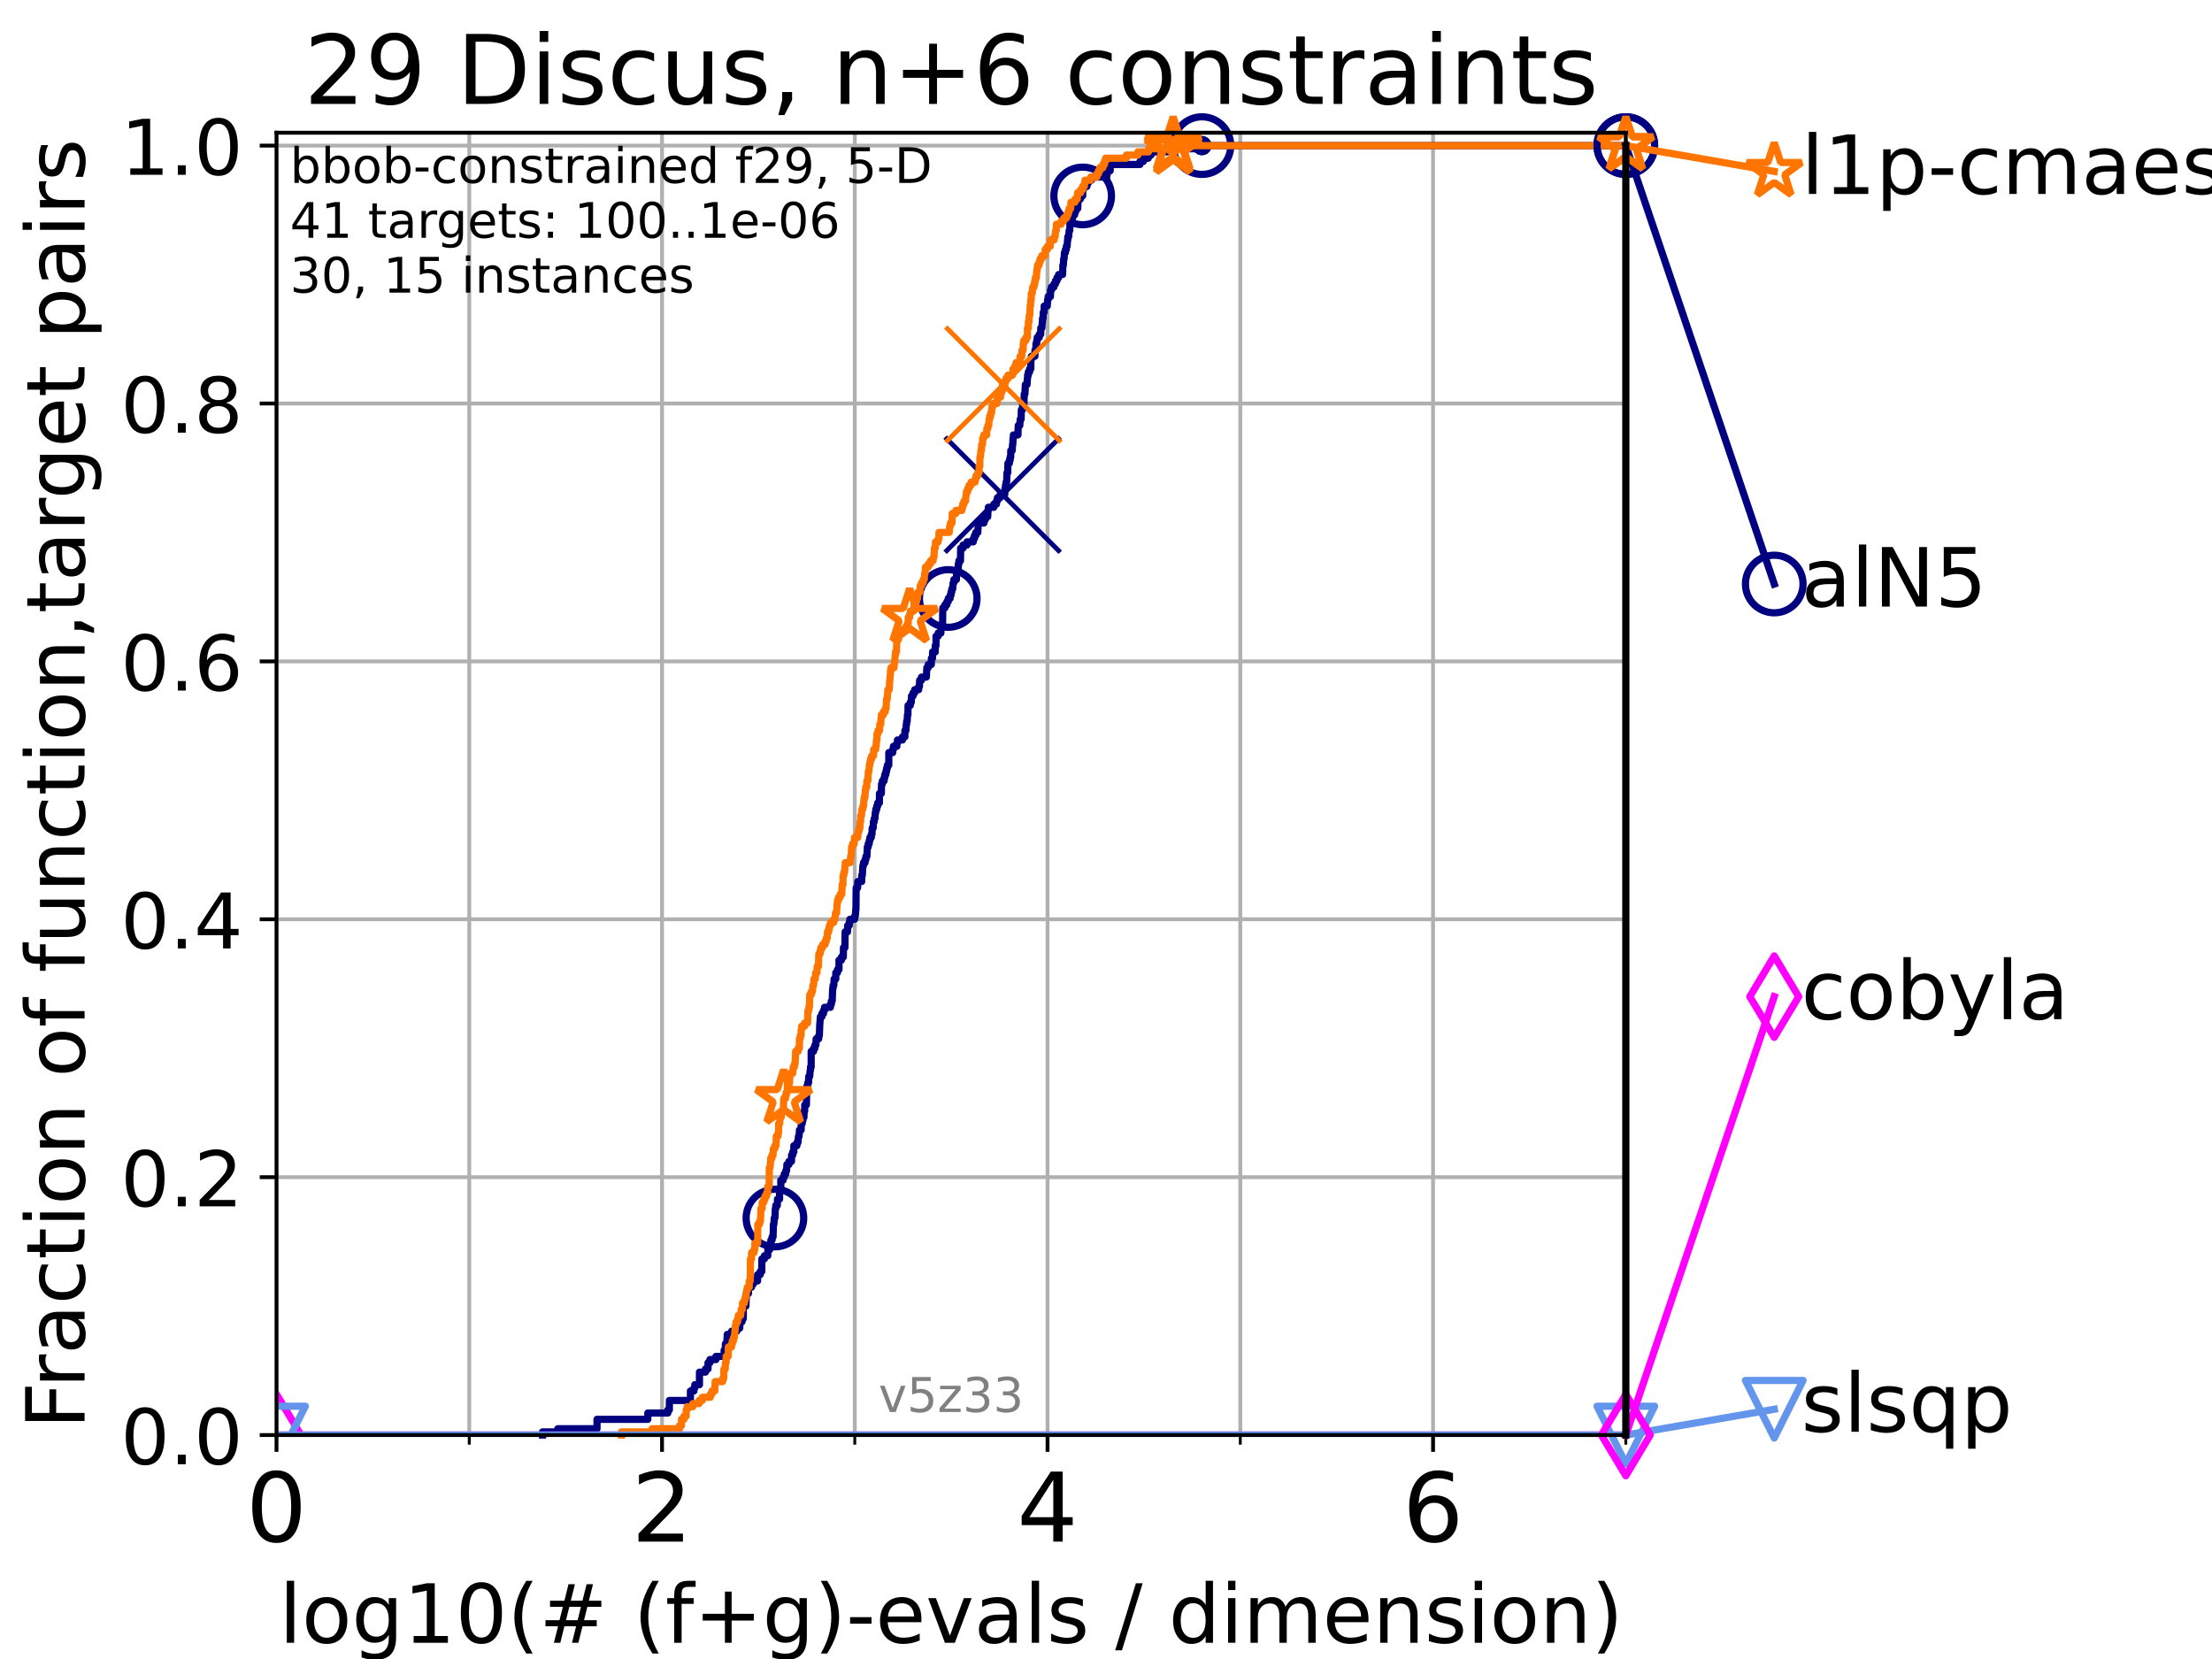 <?xml version="1.0" encoding="utf-8" standalone="no"?>
<!DOCTYPE svg PUBLIC "-//W3C//DTD SVG 1.1//EN"
  "http://www.w3.org/Graphics/SVG/1.1/DTD/svg11.dtd">
<!-- Created with matplotlib (https://matplotlib.org/) -->
<svg height="345.6pt" version="1.1" viewBox="0 0 460.8 345.6" width="460.8pt" xmlns="http://www.w3.org/2000/svg" xmlns:xlink="http://www.w3.org/1999/xlink">
 <defs>
  <style type="text/css">*{stroke-linecap:butt;stroke-linejoin:round;}</style>
 </defs>
 <g id="figure_1">
  <g id="patch_1">
   <path d="M 0 345.6 
L 460.8 345.6 
L 460.8 0 
L 0 0 
z
" style="fill:#ffffff;"/>
  </g>
  <g id="axes_1">
   <g id="patch_2">
    <path d="M 57.6 298.944 
L 338.688 298.944 
L 338.688 27.648 
L 57.6 27.648 
z
" style="fill:#ffffff;"/>
   </g>
   <g id="matplotlib.axis_1">
    <g id="xtick_1">
     <g id="line2d_1">
      <path clip-path="url(#p04b89ba6f4)" d="M 57.6 298.944 
L 57.6 27.648 
" style="fill:none;stroke:#b0b0b0;stroke-linecap:square;stroke-width:0.8;"/>
     </g>
     <g id="line2d_2">
      <defs>
       <path d="M 0 0 
L 0 3.5 
" id="mcea13a7a48" style="stroke:#000000;stroke-width:0.8;"/>
      </defs>
      <g>
       <use style="stroke:#000000;stroke-width:0.8;" x="57.6" xlink:href="#mcea13a7a48" y="298.944"/>
      </g>
     </g>
     <g id="text_1">
      <!-- 0 -->
      <g transform="translate(51.237 321.141)scale(0.2 -0.2)">
       <defs>
        <path d="M 31.781 66.406 
Q 24.172 66.406 20.328 58.906 
Q 16.5 51.422 16.5 36.375 
Q 16.5 21.391 20.328 13.891 
Q 24.172 6.391 31.781 6.391 
Q 39.453 6.391 43.281 13.891 
Q 47.125 21.391 47.125 36.375 
Q 47.125 51.422 43.281 58.906 
Q 39.453 66.406 31.781 66.406 
z
M 31.781 74.219 
Q 44.047 74.219 50.516 64.516 
Q 56.984 54.828 56.984 36.375 
Q 56.984 17.969 50.516 8.266 
Q 44.047 -1.422 31.781 -1.422 
Q 19.531 -1.422 13.062 8.266 
Q 6.594 17.969 6.594 36.375 
Q 6.594 54.828 13.062 64.516 
Q 19.531 74.219 31.781 74.219 
z
" id="DejaVuSans-48"/>
       </defs>
       <use xlink:href="#DejaVuSans-48"/>
      </g>
     </g>
    </g>
    <g id="xtick_2">
     <g id="line2d_3">
      <path clip-path="url(#p04b89ba6f4)" d="M 137.911 298.944 
L 137.911 27.648 
" style="fill:none;stroke:#b0b0b0;stroke-linecap:square;stroke-width:0.8;"/>
     </g>
     <g id="line2d_4">
      <g>
       <use style="stroke:#000000;stroke-width:0.8;" x="137.911" xlink:href="#mcea13a7a48" y="298.944"/>
      </g>
     </g>
     <g id="text_2">
      <!-- 2 -->
      <g transform="translate(131.548 321.141)scale(0.2 -0.2)">
       <defs>
        <path d="M 19.188 8.297 
L 53.609 8.297 
L 53.609 0 
L 7.328 0 
L 7.328 8.297 
Q 12.938 14.109 22.625 23.891 
Q 32.328 33.688 34.812 36.531 
Q 39.547 41.844 41.422 45.531 
Q 43.312 49.219 43.312 52.781 
Q 43.312 58.594 39.234 62.25 
Q 35.156 65.922 28.609 65.922 
Q 23.969 65.922 18.812 64.312 
Q 13.672 62.703 7.812 59.422 
L 7.812 69.391 
Q 13.766 71.781 18.938 73 
Q 24.125 74.219 28.422 74.219 
Q 39.75 74.219 46.484 68.547 
Q 53.219 62.891 53.219 53.422 
Q 53.219 48.922 51.531 44.891 
Q 49.859 40.875 45.406 35.406 
Q 44.188 33.984 37.641 27.219 
Q 31.109 20.453 19.188 8.297 
z
" id="DejaVuSans-50"/>
       </defs>
       <use xlink:href="#DejaVuSans-50"/>
      </g>
     </g>
    </g>
    <g id="xtick_3">
     <g id="line2d_5">
      <path clip-path="url(#p04b89ba6f4)" d="M 218.222 298.944 
L 218.222 27.648 
" style="fill:none;stroke:#b0b0b0;stroke-linecap:square;stroke-width:0.8;"/>
     </g>
     <g id="line2d_6">
      <g>
       <use style="stroke:#000000;stroke-width:0.8;" x="218.222" xlink:href="#mcea13a7a48" y="298.944"/>
      </g>
     </g>
     <g id="text_3">
      <!-- 4 -->
      <g transform="translate(211.859 321.141)scale(0.2 -0.2)">
       <defs>
        <path d="M 37.797 64.312 
L 12.891 25.391 
L 37.797 25.391 
z
M 35.203 72.906 
L 47.609 72.906 
L 47.609 25.391 
L 58.016 25.391 
L 58.016 17.188 
L 47.609 17.188 
L 47.609 0 
L 37.797 0 
L 37.797 17.188 
L 4.891 17.188 
L 4.891 26.703 
z
" id="DejaVuSans-52"/>
       </defs>
       <use xlink:href="#DejaVuSans-52"/>
      </g>
     </g>
    </g>
    <g id="xtick_4">
     <g id="line2d_7">
      <path clip-path="url(#p04b89ba6f4)" d="M 298.533 298.944 
L 298.533 27.648 
" style="fill:none;stroke:#b0b0b0;stroke-linecap:square;stroke-width:0.8;"/>
     </g>
     <g id="line2d_8">
      <g>
       <use style="stroke:#000000;stroke-width:0.8;" x="298.533" xlink:href="#mcea13a7a48" y="298.944"/>
      </g>
     </g>
     <g id="text_4">
      <!-- 6 -->
      <g transform="translate(292.17 321.141)scale(0.2 -0.2)">
       <defs>
        <path d="M 33.016 40.375 
Q 26.375 40.375 22.484 35.828 
Q 18.609 31.297 18.609 23.391 
Q 18.609 15.531 22.484 10.953 
Q 26.375 6.391 33.016 6.391 
Q 39.656 6.391 43.531 10.953 
Q 47.406 15.531 47.406 23.391 
Q 47.406 31.297 43.531 35.828 
Q 39.656 40.375 33.016 40.375 
z
M 52.594 71.297 
L 52.594 62.312 
Q 48.875 64.062 45.094 64.984 
Q 41.312 65.922 37.594 65.922 
Q 27.828 65.922 22.672 59.328 
Q 17.531 52.734 16.797 39.406 
Q 19.672 43.656 24.016 45.922 
Q 28.375 48.188 33.594 48.188 
Q 44.578 48.188 50.953 41.516 
Q 57.328 34.859 57.328 23.391 
Q 57.328 12.156 50.688 5.359 
Q 44.047 -1.422 33.016 -1.422 
Q 20.359 -1.422 13.672 8.266 
Q 6.984 17.969 6.984 36.375 
Q 6.984 53.656 15.188 63.938 
Q 23.391 74.219 37.203 74.219 
Q 40.922 74.219 44.703 73.484 
Q 48.484 72.75 52.594 71.297 
z
" id="DejaVuSans-54"/>
       </defs>
       <use xlink:href="#DejaVuSans-54"/>
      </g>
     </g>
    </g>
    <g id="xtick_5">
     <g id="line2d_9">
      <path clip-path="url(#p04b89ba6f4)" d="M 97.755 298.944 
L 97.755 27.648 
" style="fill:none;stroke:#b0b0b0;stroke-linecap:square;stroke-width:0.8;"/>
     </g>
     <g id="line2d_10">
      <defs>
       <path d="M 0 0 
L 0 2 
" id="m67a03c11fd" style="stroke:#000000;stroke-width:0.6;"/>
      </defs>
      <g>
       <use style="stroke:#000000;stroke-width:0.6;" x="97.755" xlink:href="#m67a03c11fd" y="298.944"/>
      </g>
     </g>
    </g>
    <g id="xtick_6">
     <g id="line2d_11">
      <path clip-path="url(#p04b89ba6f4)" d="M 178.066 298.944 
L 178.066 27.648 
" style="fill:none;stroke:#b0b0b0;stroke-linecap:square;stroke-width:0.8;"/>
     </g>
     <g id="line2d_12">
      <g>
       <use style="stroke:#000000;stroke-width:0.6;" x="178.066" xlink:href="#m67a03c11fd" y="298.944"/>
      </g>
     </g>
    </g>
    <g id="xtick_7">
     <g id="line2d_13">
      <path clip-path="url(#p04b89ba6f4)" d="M 258.377 298.944 
L 258.377 27.648 
" style="fill:none;stroke:#b0b0b0;stroke-linecap:square;stroke-width:0.8;"/>
     </g>
     <g id="line2d_14">
      <g>
       <use style="stroke:#000000;stroke-width:0.6;" x="258.377" xlink:href="#m67a03c11fd" y="298.944"/>
      </g>
     </g>
    </g>
    <g id="xtick_8">
     <g id="line2d_15">
      <path clip-path="url(#p04b89ba6f4)" d="M 338.688 298.944 
L 338.688 27.648 
" style="fill:none;stroke:#b0b0b0;stroke-linecap:square;stroke-width:0.8;"/>
     </g>
     <g id="line2d_16">
      <g>
       <use style="stroke:#000000;stroke-width:0.6;" x="338.688" xlink:href="#m67a03c11fd" y="298.944"/>
      </g>
     </g>
    </g>
    <g id="text_5">
     <!-- log10(# (f+g)-evals / dimension) -->
     <g transform="translate(58.145 342.218)scale(0.17 -0.17)">
      <defs>
       <path d="M 9.422 75.984 
L 18.406 75.984 
L 18.406 0 
L 9.422 0 
z
" id="DejaVuSans-108"/>
       <path d="M 30.609 48.391 
Q 23.391 48.391 19.188 42.75 
Q 14.984 37.109 14.984 27.297 
Q 14.984 17.484 19.156 11.844 
Q 23.344 6.203 30.609 6.203 
Q 37.797 6.203 41.984 11.859 
Q 46.188 17.531 46.188 27.297 
Q 46.188 37.016 41.984 42.703 
Q 37.797 48.391 30.609 48.391 
z
M 30.609 56 
Q 42.328 56 49.016 48.375 
Q 55.719 40.766 55.719 27.297 
Q 55.719 13.875 49.016 6.219 
Q 42.328 -1.422 30.609 -1.422 
Q 18.844 -1.422 12.172 6.219 
Q 5.516 13.875 5.516 27.297 
Q 5.516 40.766 12.172 48.375 
Q 18.844 56 30.609 56 
z
" id="DejaVuSans-111"/>
       <path d="M 45.406 27.984 
Q 45.406 37.75 41.375 43.109 
Q 37.359 48.484 30.078 48.484 
Q 22.859 48.484 18.828 43.109 
Q 14.797 37.75 14.797 27.984 
Q 14.797 18.266 18.828 12.891 
Q 22.859 7.516 30.078 7.516 
Q 37.359 7.516 41.375 12.891 
Q 45.406 18.266 45.406 27.984 
z
M 54.391 6.781 
Q 54.391 -7.172 48.188 -13.984 
Q 42 -20.797 29.203 -20.797 
Q 24.469 -20.797 20.266 -20.094 
Q 16.062 -19.391 12.109 -17.922 
L 12.109 -9.188 
Q 16.062 -11.328 19.922 -12.344 
Q 23.781 -13.375 27.781 -13.375 
Q 36.625 -13.375 41.016 -8.766 
Q 45.406 -4.156 45.406 5.172 
L 45.406 9.625 
Q 42.625 4.781 38.281 2.391 
Q 33.938 0 27.875 0 
Q 17.828 0 11.672 7.656 
Q 5.516 15.328 5.516 27.984 
Q 5.516 40.672 11.672 48.328 
Q 17.828 56 27.875 56 
Q 33.938 56 38.281 53.609 
Q 42.625 51.219 45.406 46.391 
L 45.406 54.688 
L 54.391 54.688 
z
" id="DejaVuSans-103"/>
       <path d="M 12.406 8.297 
L 28.516 8.297 
L 28.516 63.922 
L 10.984 60.406 
L 10.984 69.391 
L 28.422 72.906 
L 38.281 72.906 
L 38.281 8.297 
L 54.391 8.297 
L 54.391 0 
L 12.406 0 
z
" id="DejaVuSans-49"/>
       <path d="M 31 75.875 
Q 24.469 64.656 21.281 53.656 
Q 18.109 42.672 18.109 31.391 
Q 18.109 20.125 21.312 9.062 
Q 24.516 -2 31 -13.188 
L 23.188 -13.188 
Q 15.875 -1.703 12.234 9.375 
Q 8.594 20.453 8.594 31.391 
Q 8.594 42.281 12.203 53.312 
Q 15.828 64.359 23.188 75.875 
z
" id="DejaVuSans-40"/>
       <path d="M 51.125 44 
L 36.922 44 
L 32.812 27.688 
L 47.125 27.688 
z
M 43.797 71.781 
L 38.719 51.516 
L 52.984 51.516 
L 58.109 71.781 
L 65.922 71.781 
L 60.891 51.516 
L 76.125 51.516 
L 76.125 44 
L 58.984 44 
L 54.984 27.688 
L 70.516 27.688 
L 70.516 20.219 
L 53.078 20.219 
L 48 0 
L 40.188 0 
L 45.219 20.219 
L 30.906 20.219 
L 25.875 0 
L 18.016 0 
L 23.094 20.219 
L 7.719 20.219 
L 7.719 27.688 
L 24.906 27.688 
L 29 44 
L 13.281 44 
L 13.281 51.516 
L 30.906 51.516 
L 35.891 71.781 
z
" id="DejaVuSans-35"/>
       <path id="DejaVuSans-32"/>
       <path d="M 37.109 75.984 
L 37.109 68.5 
L 28.516 68.5 
Q 23.688 68.5 21.797 66.547 
Q 19.922 64.594 19.922 59.516 
L 19.922 54.688 
L 34.719 54.688 
L 34.719 47.703 
L 19.922 47.703 
L 19.922 0 
L 10.891 0 
L 10.891 47.703 
L 2.297 47.703 
L 2.297 54.688 
L 10.891 54.688 
L 10.891 58.5 
Q 10.891 67.625 15.141 71.797 
Q 19.391 75.984 28.609 75.984 
z
" id="DejaVuSans-102"/>
       <path d="M 46 62.703 
L 46 35.5 
L 73.188 35.5 
L 73.188 27.203 
L 46 27.203 
L 46 0 
L 37.797 0 
L 37.797 27.203 
L 10.594 27.203 
L 10.594 35.5 
L 37.797 35.5 
L 37.797 62.703 
z
" id="DejaVuSans-43"/>
       <path d="M 8.016 75.875 
L 15.828 75.875 
Q 23.141 64.359 26.781 53.312 
Q 30.422 42.281 30.422 31.391 
Q 30.422 20.453 26.781 9.375 
Q 23.141 -1.703 15.828 -13.188 
L 8.016 -13.188 
Q 14.5 -2 17.703 9.062 
Q 20.906 20.125 20.906 31.391 
Q 20.906 42.672 17.703 53.656 
Q 14.5 64.656 8.016 75.875 
z
" id="DejaVuSans-41"/>
       <path d="M 4.891 31.391 
L 31.203 31.391 
L 31.203 23.391 
L 4.891 23.391 
z
" id="DejaVuSans-45"/>
       <path d="M 56.203 29.594 
L 56.203 25.203 
L 14.891 25.203 
Q 15.484 15.922 20.484 11.062 
Q 25.484 6.203 34.422 6.203 
Q 39.594 6.203 44.453 7.469 
Q 49.312 8.734 54.109 11.281 
L 54.109 2.781 
Q 49.266 0.734 44.188 -0.344 
Q 39.109 -1.422 33.891 -1.422 
Q 20.797 -1.422 13.156 6.188 
Q 5.516 13.812 5.516 26.812 
Q 5.516 40.234 12.766 48.109 
Q 20.016 56 32.328 56 
Q 43.359 56 49.781 48.891 
Q 56.203 41.797 56.203 29.594 
z
M 47.219 32.234 
Q 47.125 39.594 43.094 43.984 
Q 39.062 48.391 32.422 48.391 
Q 24.906 48.391 20.391 44.141 
Q 15.875 39.891 15.188 32.172 
z
" id="DejaVuSans-101"/>
       <path d="M 2.984 54.688 
L 12.5 54.688 
L 29.594 8.797 
L 46.688 54.688 
L 56.203 54.688 
L 35.688 0 
L 23.484 0 
z
" id="DejaVuSans-118"/>
       <path d="M 34.281 27.484 
Q 23.391 27.484 19.188 25 
Q 14.984 22.516 14.984 16.5 
Q 14.984 11.719 18.141 8.906 
Q 21.297 6.109 26.703 6.109 
Q 34.188 6.109 38.703 11.406 
Q 43.219 16.703 43.219 25.484 
L 43.219 27.484 
z
M 52.203 31.203 
L 52.203 0 
L 43.219 0 
L 43.219 8.297 
Q 40.141 3.328 35.547 0.953 
Q 30.953 -1.422 24.312 -1.422 
Q 15.922 -1.422 10.953 3.297 
Q 6 8.016 6 15.922 
Q 6 25.141 12.172 29.828 
Q 18.359 34.516 30.609 34.516 
L 43.219 34.516 
L 43.219 35.406 
Q 43.219 41.609 39.141 45 
Q 35.062 48.391 27.688 48.391 
Q 23 48.391 18.547 47.266 
Q 14.109 46.141 10.016 43.891 
L 10.016 52.203 
Q 14.938 54.109 19.578 55.047 
Q 24.219 56 28.609 56 
Q 40.484 56 46.344 49.844 
Q 52.203 43.703 52.203 31.203 
z
" id="DejaVuSans-97"/>
       <path d="M 44.281 53.078 
L 44.281 44.578 
Q 40.484 46.531 36.375 47.5 
Q 32.281 48.484 27.875 48.484 
Q 21.188 48.484 17.844 46.438 
Q 14.5 44.391 14.5 40.281 
Q 14.5 37.156 16.891 35.375 
Q 19.281 33.594 26.516 31.984 
L 29.594 31.297 
Q 39.156 29.25 43.188 25.516 
Q 47.219 21.781 47.219 15.094 
Q 47.219 7.469 41.188 3.016 
Q 35.156 -1.422 24.609 -1.422 
Q 20.219 -1.422 15.453 -0.562 
Q 10.688 0.297 5.422 2 
L 5.422 11.281 
Q 10.406 8.688 15.234 7.391 
Q 20.062 6.109 24.812 6.109 
Q 31.156 6.109 34.562 8.281 
Q 37.984 10.453 37.984 14.406 
Q 37.984 18.062 35.516 20.016 
Q 33.062 21.969 24.703 23.781 
L 21.578 24.516 
Q 13.234 26.266 9.516 29.906 
Q 5.812 33.547 5.812 39.891 
Q 5.812 47.609 11.281 51.797 
Q 16.75 56 26.812 56 
Q 31.781 56 36.172 55.266 
Q 40.578 54.547 44.281 53.078 
z
" id="DejaVuSans-115"/>
       <path d="M 25.391 72.906 
L 33.688 72.906 
L 8.297 -9.281 
L 0 -9.281 
z
" id="DejaVuSans-47"/>
       <path d="M 45.406 46.391 
L 45.406 75.984 
L 54.391 75.984 
L 54.391 0 
L 45.406 0 
L 45.406 8.203 
Q 42.578 3.328 38.25 0.953 
Q 33.938 -1.422 27.875 -1.422 
Q 17.969 -1.422 11.734 6.484 
Q 5.516 14.406 5.516 27.297 
Q 5.516 40.188 11.734 48.094 
Q 17.969 56 27.875 56 
Q 33.938 56 38.25 53.625 
Q 42.578 51.266 45.406 46.391 
z
M 14.797 27.297 
Q 14.797 17.391 18.875 11.75 
Q 22.953 6.109 30.078 6.109 
Q 37.203 6.109 41.297 11.75 
Q 45.406 17.391 45.406 27.297 
Q 45.406 37.203 41.297 42.844 
Q 37.203 48.484 30.078 48.484 
Q 22.953 48.484 18.875 42.844 
Q 14.797 37.203 14.797 27.297 
z
" id="DejaVuSans-100"/>
       <path d="M 9.422 54.688 
L 18.406 54.688 
L 18.406 0 
L 9.422 0 
z
M 9.422 75.984 
L 18.406 75.984 
L 18.406 64.594 
L 9.422 64.594 
z
" id="DejaVuSans-105"/>
       <path d="M 52 44.188 
Q 55.375 50.25 60.062 53.125 
Q 64.75 56 71.094 56 
Q 79.641 56 84.281 50.016 
Q 88.922 44.047 88.922 33.016 
L 88.922 0 
L 79.891 0 
L 79.891 32.719 
Q 79.891 40.578 77.094 44.375 
Q 74.312 48.188 68.609 48.188 
Q 61.625 48.188 57.562 43.547 
Q 53.516 38.922 53.516 30.906 
L 53.516 0 
L 44.484 0 
L 44.484 32.719 
Q 44.484 40.625 41.703 44.406 
Q 38.922 48.188 33.109 48.188 
Q 26.219 48.188 22.156 43.531 
Q 18.109 38.875 18.109 30.906 
L 18.109 0 
L 9.078 0 
L 9.078 54.688 
L 18.109 54.688 
L 18.109 46.188 
Q 21.188 51.219 25.484 53.609 
Q 29.781 56 35.688 56 
Q 41.656 56 45.828 52.969 
Q 50 49.953 52 44.188 
z
" id="DejaVuSans-109"/>
       <path d="M 54.891 33.016 
L 54.891 0 
L 45.906 0 
L 45.906 32.719 
Q 45.906 40.484 42.875 44.328 
Q 39.844 48.188 33.797 48.188 
Q 26.516 48.188 22.312 43.547 
Q 18.109 38.922 18.109 30.906 
L 18.109 0 
L 9.078 0 
L 9.078 54.688 
L 18.109 54.688 
L 18.109 46.188 
Q 21.344 51.125 25.703 53.562 
Q 30.078 56 35.797 56 
Q 45.219 56 50.047 50.172 
Q 54.891 44.344 54.891 33.016 
z
" id="DejaVuSans-110"/>
      </defs>
      <use xlink:href="#DejaVuSans-108"/>
      <use x="27.783" xlink:href="#DejaVuSans-111"/>
      <use x="88.965" xlink:href="#DejaVuSans-103"/>
      <use x="152.441" xlink:href="#DejaVuSans-49"/>
      <use x="216.064" xlink:href="#DejaVuSans-48"/>
      <use x="279.688" xlink:href="#DejaVuSans-40"/>
      <use x="318.701" xlink:href="#DejaVuSans-35"/>
      <use x="402.49" xlink:href="#DejaVuSans-32"/>
      <use x="434.277" xlink:href="#DejaVuSans-40"/>
      <use x="473.291" xlink:href="#DejaVuSans-102"/>
      <use x="508.496" xlink:href="#DejaVuSans-43"/>
      <use x="592.285" xlink:href="#DejaVuSans-103"/>
      <use x="655.762" xlink:href="#DejaVuSans-41"/>
      <use x="694.775" xlink:href="#DejaVuSans-45"/>
      <use x="730.859" xlink:href="#DejaVuSans-101"/>
      <use x="792.383" xlink:href="#DejaVuSans-118"/>
      <use x="851.562" xlink:href="#DejaVuSans-97"/>
      <use x="912.842" xlink:href="#DejaVuSans-108"/>
      <use x="940.625" xlink:href="#DejaVuSans-115"/>
      <use x="992.725" xlink:href="#DejaVuSans-32"/>
      <use x="1024.512" xlink:href="#DejaVuSans-47"/>
      <use x="1058.203" xlink:href="#DejaVuSans-32"/>
      <use x="1089.99" xlink:href="#DejaVuSans-100"/>
      <use x="1153.467" xlink:href="#DejaVuSans-105"/>
      <use x="1181.25" xlink:href="#DejaVuSans-109"/>
      <use x="1278.662" xlink:href="#DejaVuSans-101"/>
      <use x="1340.186" xlink:href="#DejaVuSans-110"/>
      <use x="1403.564" xlink:href="#DejaVuSans-115"/>
      <use x="1455.664" xlink:href="#DejaVuSans-105"/>
      <use x="1483.447" xlink:href="#DejaVuSans-111"/>
      <use x="1544.629" xlink:href="#DejaVuSans-110"/>
      <use x="1608.008" xlink:href="#DejaVuSans-41"/>
     </g>
    </g>
   </g>
   <g id="matplotlib.axis_2">
    <g id="ytick_1">
     <g id="line2d_17">
      <path clip-path="url(#p04b89ba6f4)" d="M 57.6 298.944 
L 338.688 298.944 
" style="fill:none;stroke:#b0b0b0;stroke-linecap:square;stroke-width:0.8;"/>
     </g>
     <g id="line2d_18">
      <defs>
       <path d="M 0 0 
L -3.5 0 
" id="m1c00436913" style="stroke:#000000;stroke-width:0.8;"/>
      </defs>
      <g>
       <use style="stroke:#000000;stroke-width:0.8;" x="57.6" xlink:href="#m1c00436913" y="298.944"/>
      </g>
     </g>
     <g id="text_6">
      <!-- 0.0 -->
      <g transform="translate(25.155 305.023)scale(0.16 -0.16)">
       <defs>
        <path d="M 10.688 12.406 
L 21 12.406 
L 21 0 
L 10.688 0 
z
" id="DejaVuSans-46"/>
       </defs>
       <use xlink:href="#DejaVuSans-48"/>
       <use x="63.623" xlink:href="#DejaVuSans-46"/>
       <use x="95.41" xlink:href="#DejaVuSans-48"/>
      </g>
     </g>
    </g>
    <g id="ytick_2">
     <g id="line2d_19">
      <path clip-path="url(#p04b89ba6f4)" d="M 57.6 245.222 
L 338.688 245.222 
" style="fill:none;stroke:#b0b0b0;stroke-linecap:square;stroke-width:0.8;"/>
     </g>
     <g id="line2d_20">
      <g>
       <use style="stroke:#000000;stroke-width:0.8;" x="57.6" xlink:href="#m1c00436913" y="245.222"/>
      </g>
     </g>
     <g id="text_7">
      <!-- 0.2 -->
      <g transform="translate(25.155 251.301)scale(0.16 -0.16)">
       <use xlink:href="#DejaVuSans-48"/>
       <use x="63.623" xlink:href="#DejaVuSans-46"/>
       <use x="95.41" xlink:href="#DejaVuSans-50"/>
      </g>
     </g>
    </g>
    <g id="ytick_3">
     <g id="line2d_21">
      <path clip-path="url(#p04b89ba6f4)" d="M 57.6 191.5 
L 338.688 191.5 
" style="fill:none;stroke:#b0b0b0;stroke-linecap:square;stroke-width:0.8;"/>
     </g>
     <g id="line2d_22">
      <g>
       <use style="stroke:#000000;stroke-width:0.8;" x="57.6" xlink:href="#m1c00436913" y="191.5"/>
      </g>
     </g>
     <g id="text_8">
      <!-- 0.4 -->
      <g transform="translate(25.155 197.579)scale(0.16 -0.16)">
       <use xlink:href="#DejaVuSans-48"/>
       <use x="63.623" xlink:href="#DejaVuSans-46"/>
       <use x="95.41" xlink:href="#DejaVuSans-52"/>
      </g>
     </g>
    </g>
    <g id="ytick_4">
     <g id="line2d_23">
      <path clip-path="url(#p04b89ba6f4)" d="M 57.6 137.778 
L 338.688 137.778 
" style="fill:none;stroke:#b0b0b0;stroke-linecap:square;stroke-width:0.8;"/>
     </g>
     <g id="line2d_24">
      <g>
       <use style="stroke:#000000;stroke-width:0.8;" x="57.6" xlink:href="#m1c00436913" y="137.778"/>
      </g>
     </g>
     <g id="text_9">
      <!-- 0.6 -->
      <g transform="translate(25.155 143.857)scale(0.16 -0.16)">
       <use xlink:href="#DejaVuSans-48"/>
       <use x="63.623" xlink:href="#DejaVuSans-46"/>
       <use x="95.41" xlink:href="#DejaVuSans-54"/>
      </g>
     </g>
    </g>
    <g id="ytick_5">
     <g id="line2d_25">
      <path clip-path="url(#p04b89ba6f4)" d="M 57.6 84.056 
L 338.688 84.056 
" style="fill:none;stroke:#b0b0b0;stroke-linecap:square;stroke-width:0.8;"/>
     </g>
     <g id="line2d_26">
      <g>
       <use style="stroke:#000000;stroke-width:0.8;" x="57.6" xlink:href="#m1c00436913" y="84.056"/>
      </g>
     </g>
     <g id="text_10">
      <!-- 0.8 -->
      <g transform="translate(25.155 90.135)scale(0.16 -0.16)">
       <defs>
        <path d="M 31.781 34.625 
Q 24.75 34.625 20.719 30.859 
Q 16.703 27.094 16.703 20.516 
Q 16.703 13.922 20.719 10.156 
Q 24.75 6.391 31.781 6.391 
Q 38.812 6.391 42.859 10.172 
Q 46.922 13.969 46.922 20.516 
Q 46.922 27.094 42.891 30.859 
Q 38.875 34.625 31.781 34.625 
z
M 21.922 38.812 
Q 15.578 40.375 12.031 44.719 
Q 8.5 49.078 8.5 55.328 
Q 8.5 64.062 14.719 69.141 
Q 20.953 74.219 31.781 74.219 
Q 42.672 74.219 48.875 69.141 
Q 55.078 64.062 55.078 55.328 
Q 55.078 49.078 51.531 44.719 
Q 48 40.375 41.703 38.812 
Q 48.828 37.156 52.797 32.312 
Q 56.781 27.484 56.781 20.516 
Q 56.781 9.906 50.312 4.234 
Q 43.844 -1.422 31.781 -1.422 
Q 19.734 -1.422 13.25 4.234 
Q 6.781 9.906 6.781 20.516 
Q 6.781 27.484 10.781 32.312 
Q 14.797 37.156 21.922 38.812 
z
M 18.312 54.391 
Q 18.312 48.734 21.844 45.562 
Q 25.391 42.391 31.781 42.391 
Q 38.141 42.391 41.719 45.562 
Q 45.312 48.734 45.312 54.391 
Q 45.312 60.062 41.719 63.234 
Q 38.141 66.406 31.781 66.406 
Q 25.391 66.406 21.844 63.234 
Q 18.312 60.062 18.312 54.391 
z
" id="DejaVuSans-56"/>
       </defs>
       <use xlink:href="#DejaVuSans-48"/>
       <use x="63.623" xlink:href="#DejaVuSans-46"/>
       <use x="95.41" xlink:href="#DejaVuSans-56"/>
      </g>
     </g>
    </g>
    <g id="ytick_6">
     <g id="line2d_27">
      <path clip-path="url(#p04b89ba6f4)" d="M 57.6 30.334 
L 338.688 30.334 
" style="fill:none;stroke:#b0b0b0;stroke-linecap:square;stroke-width:0.8;"/>
     </g>
     <g id="line2d_28">
      <g>
       <use style="stroke:#000000;stroke-width:0.8;" x="57.6" xlink:href="#m1c00436913" y="30.334"/>
      </g>
     </g>
     <g id="text_11">
      <!-- 1.0 -->
      <g transform="translate(25.155 36.413)scale(0.16 -0.16)">
       <use xlink:href="#DejaVuSans-49"/>
       <use x="63.623" xlink:href="#DejaVuSans-46"/>
       <use x="95.41" xlink:href="#DejaVuSans-48"/>
      </g>
     </g>
    </g>
    <g id="text_12">
     <!-- Fraction of function,target pairs -->
     <g transform="translate(17.62 297.681)rotate(-90)scale(0.17 -0.17)">
      <defs>
       <path d="M 9.812 72.906 
L 51.703 72.906 
L 51.703 64.594 
L 19.672 64.594 
L 19.672 43.109 
L 48.578 43.109 
L 48.578 34.812 
L 19.672 34.812 
L 19.672 0 
L 9.812 0 
z
" id="DejaVuSans-70"/>
       <path d="M 41.109 46.297 
Q 39.594 47.172 37.812 47.578 
Q 36.031 48 33.891 48 
Q 26.266 48 22.188 43.047 
Q 18.109 38.094 18.109 28.812 
L 18.109 0 
L 9.078 0 
L 9.078 54.688 
L 18.109 54.688 
L 18.109 46.188 
Q 20.953 51.172 25.484 53.578 
Q 30.031 56 36.531 56 
Q 37.453 56 38.578 55.875 
Q 39.703 55.766 41.062 55.516 
z
" id="DejaVuSans-114"/>
       <path d="M 48.781 52.594 
L 48.781 44.188 
Q 44.969 46.297 41.141 47.344 
Q 37.312 48.391 33.406 48.391 
Q 24.656 48.391 19.812 42.844 
Q 14.984 37.312 14.984 27.297 
Q 14.984 17.281 19.812 11.734 
Q 24.656 6.203 33.406 6.203 
Q 37.312 6.203 41.141 7.25 
Q 44.969 8.297 48.781 10.406 
L 48.781 2.094 
Q 45.016 0.344 40.984 -0.531 
Q 36.969 -1.422 32.422 -1.422 
Q 20.062 -1.422 12.781 6.344 
Q 5.516 14.109 5.516 27.297 
Q 5.516 40.672 12.859 48.328 
Q 20.219 56 33.016 56 
Q 37.156 56 41.109 55.141 
Q 45.062 54.297 48.781 52.594 
z
" id="DejaVuSans-99"/>
       <path d="M 18.312 70.219 
L 18.312 54.688 
L 36.812 54.688 
L 36.812 47.703 
L 18.312 47.703 
L 18.312 18.016 
Q 18.312 11.328 20.141 9.422 
Q 21.969 7.516 27.594 7.516 
L 36.812 7.516 
L 36.812 0 
L 27.594 0 
Q 17.188 0 13.234 3.875 
Q 9.281 7.766 9.281 18.016 
L 9.281 47.703 
L 2.688 47.703 
L 2.688 54.688 
L 9.281 54.688 
L 9.281 70.219 
z
" id="DejaVuSans-116"/>
       <path d="M 8.5 21.578 
L 8.5 54.688 
L 17.484 54.688 
L 17.484 21.922 
Q 17.484 14.156 20.5 10.266 
Q 23.531 6.391 29.594 6.391 
Q 36.859 6.391 41.078 11.031 
Q 45.312 15.672 45.312 23.688 
L 45.312 54.688 
L 54.297 54.688 
L 54.297 0 
L 45.312 0 
L 45.312 8.406 
Q 42.047 3.422 37.719 1 
Q 33.406 -1.422 27.688 -1.422 
Q 18.266 -1.422 13.375 4.438 
Q 8.5 10.297 8.5 21.578 
z
M 31.109 56 
z
" id="DejaVuSans-117"/>
       <path d="M 11.719 12.406 
L 22.016 12.406 
L 22.016 4 
L 14.016 -11.625 
L 7.719 -11.625 
L 11.719 4 
z
" id="DejaVuSans-44"/>
       <path d="M 18.109 8.203 
L 18.109 -20.797 
L 9.078 -20.797 
L 9.078 54.688 
L 18.109 54.688 
L 18.109 46.391 
Q 20.953 51.266 25.266 53.625 
Q 29.594 56 35.594 56 
Q 45.562 56 51.781 48.094 
Q 58.016 40.188 58.016 27.297 
Q 58.016 14.406 51.781 6.484 
Q 45.562 -1.422 35.594 -1.422 
Q 29.594 -1.422 25.266 0.953 
Q 20.953 3.328 18.109 8.203 
z
M 48.688 27.297 
Q 48.688 37.203 44.609 42.844 
Q 40.531 48.484 33.406 48.484 
Q 26.266 48.484 22.188 42.844 
Q 18.109 37.203 18.109 27.297 
Q 18.109 17.391 22.188 11.75 
Q 26.266 6.109 33.406 6.109 
Q 40.531 6.109 44.609 11.75 
Q 48.688 17.391 48.688 27.297 
z
" id="DejaVuSans-112"/>
      </defs>
      <use xlink:href="#DejaVuSans-70"/>
      <use x="50.27" xlink:href="#DejaVuSans-114"/>
      <use x="91.383" xlink:href="#DejaVuSans-97"/>
      <use x="152.662" xlink:href="#DejaVuSans-99"/>
      <use x="207.643" xlink:href="#DejaVuSans-116"/>
      <use x="246.852" xlink:href="#DejaVuSans-105"/>
      <use x="274.635" xlink:href="#DejaVuSans-111"/>
      <use x="335.816" xlink:href="#DejaVuSans-110"/>
      <use x="399.195" xlink:href="#DejaVuSans-32"/>
      <use x="430.982" xlink:href="#DejaVuSans-111"/>
      <use x="492.164" xlink:href="#DejaVuSans-102"/>
      <use x="527.369" xlink:href="#DejaVuSans-32"/>
      <use x="559.156" xlink:href="#DejaVuSans-102"/>
      <use x="594.361" xlink:href="#DejaVuSans-117"/>
      <use x="657.74" xlink:href="#DejaVuSans-110"/>
      <use x="721.119" xlink:href="#DejaVuSans-99"/>
      <use x="776.1" xlink:href="#DejaVuSans-116"/>
      <use x="815.309" xlink:href="#DejaVuSans-105"/>
      <use x="843.092" xlink:href="#DejaVuSans-111"/>
      <use x="904.273" xlink:href="#DejaVuSans-110"/>
      <use x="967.652" xlink:href="#DejaVuSans-44"/>
      <use x="999.439" xlink:href="#DejaVuSans-116"/>
      <use x="1038.648" xlink:href="#DejaVuSans-97"/>
      <use x="1099.928" xlink:href="#DejaVuSans-114"/>
      <use x="1139.291" xlink:href="#DejaVuSans-103"/>
      <use x="1202.768" xlink:href="#DejaVuSans-101"/>
      <use x="1264.291" xlink:href="#DejaVuSans-116"/>
      <use x="1303.5" xlink:href="#DejaVuSans-32"/>
      <use x="1335.287" xlink:href="#DejaVuSans-112"/>
      <use x="1398.764" xlink:href="#DejaVuSans-97"/>
      <use x="1460.043" xlink:href="#DejaVuSans-105"/>
      <use x="1487.826" xlink:href="#DejaVuSans-114"/>
      <use x="1528.939" xlink:href="#DejaVuSans-115"/>
     </g>
    </g>
   </g>
   <g id="line2d_29">
    <defs>
     <path d="M 0 1.5 
C 0.398 1.5 0.779 1.342 1.061 1.061 
C 1.342 0.779 1.5 0.398 1.5 0 
C 1.5 -0.398 1.342 -0.779 1.061 -1.061 
C 0.779 -1.342 0.398 -1.5 0 -1.5 
C -0.398 -1.5 -0.779 -1.342 -1.061 -1.061 
C -1.342 -0.779 -1.5 -0.398 -1.5 0 
C -1.5 0.398 -1.342 0.779 -1.061 1.061 
C -0.779 1.342 -0.398 1.5 0 1.5 
z
" id="ma3f323cbf6" style="stroke:#000080;"/>
    </defs>
    <g>
     <use style="fill:#000080;stroke:#000080;" x="250.386" xlink:href="#ma3f323cbf6" y="30.334"/>
     <use style="fill:#000080;stroke:#000080;" x="250.386" xlink:href="#ma3f323cbf6" y="30.334"/>
    </g>
   </g>
   <g id="line2d_30">
    <path d="M 113.023 298.944 
L 113.023 298.289 
L 116.203 298.289 
L 116.203 297.634 
L 124.369 297.634 
L 124.369 295.668 
L 134.953 295.668 
L 134.953 294.358 
L 139.123 294.358 
L 139.123 293.703 
L 139.446 293.703 
L 139.446 291.737 
L 143.828 291.737 
L 143.828 289.772 
L 144.558 289.772 
L 144.558 289.117 
L 144.748 289.117 
L 144.748 288.462 
L 145.711 288.462 
L 145.711 285.841 
L 146.958 285.841 
L 146.958 285.186 
L 147.49 285.186 
L 147.49 283.876 
L 147.888 283.876 
L 147.888 283.22 
L 149.141 283.22 
L 149.141 282.565 
L 150.85 282.565 
L 150.85 281.255 
L 151.113 281.255 
L 151.113 279.945 
L 151.405 279.945 
L 151.502 277.979 
L 152.406 277.979 
L 152.406 277.324 
L 153.495 277.324 
L 153.495 276.669 
L 154.112 276.669 
L 154.112 275.359 
L 154.574 275.359 
L 154.574 274.704 
L 154.841 274.704 
L 154.841 272.083 
L 155.387 272.083 
L 155.489 269.462 
L 155.916 269.462 
L 155.916 268.152 
L 156.551 268.152 
L 156.551 267.497 
L 156.93 267.497 
L 156.93 266.842 
L 157.821 266.842 
L 157.821 265.532 
L 158.369 265.532 
L 158.369 264.876 
L 158.69 264.876 
L 158.711 262.256 
L 159.232 262.256 
L 159.232 261.601 
L 159.937 261.601 
L 159.956 260.29 
L 160.365 260.29 
L 160.404 258.98 
L 160.595 258.98 
L 160.595 258.325 
L 160.84 258.325 
L 160.84 257.67 
L 161.045 257.67 
L 161.119 255.049 
L 161.211 255.049 
L 161.302 253.739 
L 161.429 253.739 
L 161.52 251.773 
L 161.609 251.773 
L 161.609 251.118 
L 161.929 251.118 
L 161.964 249.808 
L 162.398 249.808 
L 162.398 247.843 
L 162.653 247.843 
L 162.653 245.877 
L 163.136 245.877 
L 163.136 245.222 
L 163.38 245.222 
L 163.38 244.567 
L 163.685 244.567 
L 163.685 243.912 
L 163.86 243.912 
L 163.923 242.601 
L 164.341 242.601 
L 164.341 241.946 
L 164.884 241.946 
L 164.899 240.636 
L 165.135 240.636 
L 165.135 239.981 
L 165.368 239.981 
L 165.368 238.671 
L 166.006 238.671 
L 166.006 238.015 
L 166.228 238.015 
L 166.337 236.705 
L 166.46 236.705 
L 166.541 235.395 
L 166.889 235.395 
L 166.902 234.085 
L 167.113 234.085 
L 167.113 233.429 
L 167.256 233.429 
L 167.256 232.774 
L 167.475 232.774 
L 167.513 231.464 
L 167.628 231.464 
L 167.64 230.154 
L 167.992 230.154 
L 168.054 226.878 
L 168.104 226.878 
L 168.104 226.223 
L 168.276 226.223 
L 168.276 225.568 
L 168.434 225.568 
L 168.47 224.257 
L 168.675 224.257 
L 168.782 222.947 
L 168.841 222.947 
L 168.841 222.292 
L 168.983 222.292 
L 168.983 219.016 
L 169.48 219.016 
L 169.48 218.361 
L 169.763 218.361 
L 169.763 217.706 
L 169.964 217.706 
L 170.02 216.396 
L 170.554 216.396 
L 170.554 215.74 
L 170.682 215.74 
L 170.788 213.12 
L 170.799 213.12 
L 170.904 211.81 
L 171.207 211.81 
L 171.207 211.154 
L 171.545 211.154 
L 171.545 210.499 
L 171.756 210.499 
L 171.756 209.844 
L 172.984 209.844 
L 172.984 209.189 
L 173.188 209.189 
L 173.188 208.534 
L 173.363 208.534 
L 173.463 205.913 
L 173.544 205.913 
L 173.544 205.258 
L 173.697 205.258 
L 173.76 203.948 
L 174.105 203.948 
L 174.105 202.638 
L 174.46 202.638 
L 174.46 201.982 
L 174.775 201.982 
L 174.775 200.017 
L 175.289 200.017 
L 175.289 199.362 
L 175.678 199.362 
L 175.71 197.396 
L 176.01 197.396 
L 176.058 194.121 
L 176.551 194.121 
L 176.582 192.81 
L 176.913 192.81 
L 176.913 192.155 
L 177.046 192.155 
L 177.046 191.5 
L 178.031 191.5 
L 178.031 190.845 
L 178.178 190.845 
L 178.267 189.535 
L 178.309 189.535 
L 178.357 184.949 
L 178.649 184.949 
L 178.697 183.638 
L 179.511 183.638 
L 179.511 182.328 
L 179.639 182.328 
L 179.747 180.363 
L 179.867 180.363 
L 179.867 179.707 
L 180.204 179.707 
L 180.204 179.052 
L 180.388 179.052 
L 180.388 178.397 
L 180.588 178.397 
L 180.685 176.432 
L 180.864 176.432 
L 180.864 175.777 
L 181.071 175.777 
L 181.071 175.121 
L 181.217 175.121 
L 181.217 174.466 
L 181.505 174.466 
L 181.505 173.811 
L 181.648 173.811 
L 181.693 172.501 
L 181.896 172.501 
L 181.947 171.191 
L 182.108 171.191 
L 182.108 170.535 
L 182.262 170.535 
L 182.35 169.225 
L 182.442 169.225 
L 182.442 168.57 
L 182.647 168.57 
L 182.647 167.915 
L 182.844 167.915 
L 182.844 167.26 
L 183.191 167.26 
L 183.207 165.294 
L 183.597 165.294 
L 183.638 163.329 
L 183.814 163.329 
L 183.814 162.674 
L 184.177 162.674 
L 184.177 162.018 
L 184.309 162.018 
L 184.309 161.363 
L 184.541 161.363 
L 184.541 160.708 
L 184.69 160.708 
L 184.69 160.053 
L 184.851 160.053 
L 184.851 159.398 
L 185.151 159.398 
L 185.156 156.777 
L 185.968 156.777 
L 185.968 156.122 
L 186.118 156.122 
L 186.118 155.467 
L 186.833 155.467 
L 186.833 154.812 
L 186.951 154.812 
L 186.951 154.157 
L 187.992 154.157 
L 187.992 153.502 
L 188.506 153.502 
L 188.506 152.191 
L 188.727 152.191 
L 188.791 150.881 
L 188.87 150.881 
L 188.87 150.226 
L 188.982 150.226 
L 189.042 148.916 
L 189.134 148.916 
L 189.168 146.95 
L 189.634 146.95 
L 189.634 146.295 
L 189.834 146.295 
L 189.887 144.985 
L 190.2 144.985 
L 190.2 144.33 
L 190.547 144.33 
L 190.547 143.674 
L 191.383 143.674 
L 191.383 143.019 
L 191.532 143.019 
L 191.577 141.709 
L 191.965 141.709 
L 191.965 141.054 
L 192.973 141.054 
L 193.082 139.088 
L 193.374 139.088 
L 193.374 138.433 
L 194.004 138.433 
L 194.035 137.123 
L 194.265 137.123 
L 194.273 135.813 
L 194.826 135.813 
L 194.826 134.502 
L 194.988 134.502 
L 194.988 132.537 
L 195.424 132.537 
L 195.424 131.882 
L 196.007 131.882 
L 196.017 130.571 
L 196.353 130.571 
L 196.397 126.641 
L 196.842 126.641 
L 196.842 125.985 
L 197.258 125.985 
L 197.258 125.33 
L 197.532 125.33 
L 197.532 124.675 
L 197.923 124.675 
L 197.923 124.02 
L 198.101 124.02 
L 198.101 123.365 
L 198.266 123.365 
L 198.266 122.71 
L 198.453 122.71 
L 198.559 121.399 
L 198.709 121.399 
L 198.709 120.744 
L 199.237 120.744 
L 199.28 119.434 
L 199.602 119.434 
L 199.638 117.469 
L 199.765 117.469 
L 199.765 116.813 
L 200.088 116.813 
L 200.122 114.193 
L 200.622 114.193 
L 200.622 113.538 
L 201.445 113.538 
L 201.445 112.883 
L 202.741 112.883 
L 202.741 112.227 
L 202.987 112.227 
L 202.987 111.572 
L 203.268 111.572 
L 203.268 110.917 
L 203.702 110.917 
L 203.785 108.952 
L 204.974 108.952 
L 204.974 108.296 
L 205.241 108.296 
L 205.241 107.641 
L 205.761 107.641 
L 205.82 106.331 
L 205.886 106.331 
L 205.886 105.676 
L 207.031 105.676 
L 207.031 105.021 
L 207.579 105.021 
L 207.579 104.366 
L 207.768 104.366 
L 207.768 103.71 
L 208.328 103.71 
L 208.328 103.055 
L 209.292 103.055 
L 209.355 101.745 
L 209.467 101.745 
L 209.467 101.09 
L 209.588 101.09 
L 209.588 100.435 
L 209.701 100.435 
L 209.778 98.469 
L 209.932 98.469 
L 209.965 96.504 
L 210.273 96.504 
L 210.273 95.849 
L 210.436 95.849 
L 210.436 95.194 
L 210.555 95.194 
L 210.555 93.883 
L 210.853 93.883 
L 210.933 92.573 
L 210.988 92.573 
L 211.029 91.263 
L 211.109 91.263 
L 211.109 90.608 
L 212.058 90.608 
L 212.118 88.642 
L 212.442 88.642 
L 212.528 87.332 
L 212.72 87.332 
L 212.762 85.366 
L 213.004 85.366 
L 213.043 84.056 
L 213.302 84.056 
L 213.368 82.091 
L 213.512 82.091 
L 213.603 80.125 
L 213.946 80.125 
L 214.021 78.815 
L 214.064 78.815 
L 214.064 78.16 
L 214.212 78.16 
L 214.212 77.505 
L 214.477 77.505 
L 214.477 76.849 
L 214.734 76.849 
L 214.76 74.884 
L 214.853 74.884 
L 214.853 74.229 
L 215.58 74.229 
L 215.607 72.919 
L 215.801 72.919 
L 215.808 71.608 
L 215.957 71.608 
L 215.957 70.953 
L 216.075 70.953 
L 216.075 70.298 
L 216.496 70.298 
L 216.496 69.643 
L 216.796 69.643 
L 216.812 68.333 
L 217.041 68.333 
L 217.126 67.022 
L 217.169 67.022 
L 217.169 66.367 
L 217.286 66.367 
L 217.332 65.057 
L 217.511 65.057 
L 217.523 63.747 
L 218.165 63.747 
L 218.236 62.436 
L 218.342 62.436 
L 218.342 61.781 
L 218.828 61.781 
L 218.836 60.471 
L 219.015 60.471 
L 219.015 59.816 
L 219.542 59.816 
L 219.542 59.161 
L 219.867 59.161 
L 219.867 58.505 
L 220.194 58.505 
L 220.194 57.85 
L 220.525 57.85 
L 220.525 57.195 
L 221.349 57.195 
L 221.423 55.23 
L 221.514 55.23 
L 221.584 53.919 
L 221.669 53.919 
L 221.744 52.609 
L 221.957 52.609 
L 221.957 51.954 
L 222.14 51.954 
L 222.14 51.299 
L 222.297 51.299 
L 222.391 49.988 
L 222.433 49.988 
L 222.433 49.333 
L 222.619 49.333 
L 222.727 48.023 
L 222.849 48.023 
L 222.887 46.713 
L 223.091 46.713 
L 223.091 46.058 
L 223.286 46.058 
L 223.286 45.402 
L 223.457 45.402 
L 223.457 44.747 
L 223.868 44.747 
L 223.868 44.092 
L 224.087 44.092 
L 224.087 43.437 
L 224.512 43.437 
L 224.619 41.472 
L 225.058 41.472 
L 225.058 40.816 
L 225.54 40.816 
L 225.569 39.506 
L 225.67 39.506 
L 225.67 38.851 
L 226.419 38.851 
L 226.419 38.196 
L 226.683 38.196 
L 226.683 37.541 
L 227.38 37.541 
L 227.38 36.886 
L 230.551 36.886 
L 230.551 36.23 
L 230.686 36.23 
L 230.686 35.575 
L 231.273 35.575 
L 231.289 34.265 
L 237.476 34.265 
L 237.476 33.61 
L 238.206 33.61 
L 238.206 32.955 
L 239.208 32.955 
L 239.208 32.3 
L 239.786 32.3 
L 239.786 31.644 
L 243.055 31.644 
L 243.055 30.989 
L 250.386 30.989 
L 250.386 30.334 
L 338.688 30.334 
L 338.688 30.334 
" style="fill:none;stroke:#000080;stroke-linecap:square;stroke-width:1.5;"/>
   </g>
   <g id="line2d_31">
    <defs>
     <path d="M 0 6 
C 1.591 6 3.117 5.368 4.243 4.243 
C 5.368 3.117 6 1.591 6 0 
C 6 -1.591 5.368 -3.117 4.243 -4.243 
C 3.117 -5.368 1.591 -6 0 -6 
C -1.591 -6 -3.117 -5.368 -4.243 -4.243 
C -5.368 -3.117 -6 -1.591 -6 0 
C -6 1.591 -5.368 3.117 -4.243 4.243 
C -3.117 5.368 -1.591 6 0 6 
z
" id="m18990b7695" style="stroke:#000080;stroke-width:1.5;"/>
    </defs>
    <g>
     <use style="fill-opacity:0;stroke:#000080;stroke-width:1.5;" x="161.429" xlink:href="#m18990b7695" y="253.739"/>
     <use style="fill-opacity:0;stroke:#000080;stroke-width:1.5;" x="197.532" xlink:href="#m18990b7695" y="124.675"/>
     <use style="fill-opacity:0;stroke:#000080;stroke-width:1.5;" x="225.54" xlink:href="#m18990b7695" y="40.816"/>
     <use style="fill-opacity:0;stroke:#000080;stroke-width:1.5;" x="250.386" xlink:href="#m18990b7695" y="30.334"/>
     <use style="fill-opacity:0;stroke:#000080;stroke-width:1.5;" x="338.688" xlink:href="#m18990b7695" y="30.334"/>
    </g>
   </g>
   <g id="line2d_32">
    <path style="fill:none;stroke:#000080;stroke-linecap:square;stroke-width:1.5;"/>
    <g/>
   </g>
   <g id="line2d_33">
    <path clip-path="url(#p04b89ba6f4)" d="M 208.868 103.055 
" style="fill:none;stroke:#000080;stroke-linecap:square;stroke-width:1.5;"/>
    <defs>
     <path d="M -12 12 
L 12 -12 
M -12 -12 
L 12 12 
" id="m519efc5eb5" style="stroke:#000080;"/>
    </defs>
    <g clip-path="url(#p04b89ba6f4)">
     <use style="fill:#000080;stroke:#000080;" x="208.868" xlink:href="#m519efc5eb5" y="103.055"/>
    </g>
   </g>
   <g id="line2d_34">
    <path clip-path="url(#p04b89ba6f4)" d="M 57.6 298.944 
L 57.6 298.944 
L 57.6 298.944 
L 57.6 298.944 
L 338.688 298.944 
" style="fill:none;stroke:#ff00ff;stroke-linecap:square;stroke-width:1.5;"/>
   </g>
   <g id="line2d_35">
    <defs>
     <path d="M -0 8.485 
L 5.091 0 
L 0 -8.485 
L -5.091 -0 
z
" id="mdf6b3c26bd" style="stroke:#ff00ff;stroke-linejoin:miter;stroke-width:1.5;"/>
    </defs>
    <g clip-path="url(#p04b89ba6f4)">
     <use style="fill-opacity:0;stroke:#ff00ff;stroke-linejoin:miter;stroke-width:1.5;" x="57.6" xlink:href="#mdf6b3c26bd" y="298.944"/>
    </g>
   </g>
   <g id="line2d_36">
    <path clip-path="url(#p04b89ba6f4)" style="fill:none;stroke:#ff00ff;stroke-linecap:square;stroke-width:1.5;"/>
    <g clip-path="url(#p04b89ba6f4)">
     <use style="fill-opacity:0;stroke:#ff00ff;stroke-linejoin:miter;stroke-width:1.5;" x="-1" xlink:href="#mdf6b3c26bd" y="567.554"/>
     <use style="fill-opacity:0;stroke:#ff00ff;stroke-linejoin:miter;stroke-width:1.5;" x="338.688" xlink:href="#mdf6b3c26bd" y="567.554"/>
    </g>
   </g>
   <g id="line2d_37">
    <defs>
     <path d="M 0 1.5 
C 0.398 1.5 0.779 1.342 1.061 1.061 
C 1.342 0.779 1.5 0.398 1.5 0 
C 1.5 -0.398 1.342 -0.779 1.061 -1.061 
C 0.779 -1.342 0.398 -1.5 0 -1.5 
C -0.398 -1.5 -0.779 -1.342 -1.061 -1.061 
C -1.342 -0.779 -1.5 -0.398 -1.5 0 
C -1.5 0.398 -1.342 0.779 -1.061 1.061 
C -0.779 1.342 -0.398 1.5 0 1.5 
z
" id="mba745d1f73" style="stroke:#ff7500;"/>
    </defs>
    <g>
     <use style="fill:#ff7500;stroke:#ff7500;" x="244.391" xlink:href="#mba745d1f73" y="30.334"/>
     <use style="fill:#ff7500;stroke:#ff7500;" x="244.391" xlink:href="#mba745d1f73" y="30.334"/>
    </g>
   </g>
   <g id="line2d_38">
    <path d="M 129.461 298.944 
L 129.461 298.289 
L 135.839 298.289 
L 135.839 297.634 
L 141.549 297.634 
L 141.549 296.979 
L 141.969 296.979 
L 141.969 295.668 
L 142.486 295.668 
L 142.486 295.013 
L 142.937 295.013 
L 142.937 293.703 
L 143.144 293.703 
L 143.144 293.048 
L 144.318 293.048 
L 144.318 292.393 
L 145.643 292.393 
L 145.643 291.737 
L 146.302 291.737 
L 146.302 291.082 
L 147.967 291.082 
L 147.967 290.427 
L 148.297 290.427 
L 148.297 289.772 
L 148.901 289.772 
L 148.975 287.807 
L 150.548 287.807 
L 150.548 287.151 
L 150.766 287.151 
L 150.8 285.186 
L 151.081 285.186 
L 151.113 283.876 
L 151.26 283.876 
L 151.26 282.565 
L 151.693 282.565 
L 151.724 280.6 
L 152.391 280.6 
L 152.391 279.945 
L 152.557 279.945 
L 152.557 279.29 
L 152.811 279.29 
L 152.811 278.634 
L 152.988 278.634 
L 153.091 277.324 
L 153.12 277.324 
L 153.207 276.014 
L 153.338 276.014 
L 153.338 275.359 
L 153.666 275.359 
L 153.666 274.704 
L 153.792 274.704 
L 153.792 274.048 
L 154.29 274.048 
L 154.399 272.738 
L 154.655 272.738 
L 154.681 271.428 
L 155.077 271.428 
L 155.077 270.773 
L 155.245 270.773 
L 155.245 270.118 
L 155.412 270.118 
L 155.514 268.807 
L 155.679 268.807 
L 155.679 268.152 
L 156.077 268.152 
L 156.077 266.842 
L 156.285 266.842 
L 156.334 262.256 
L 156.563 262.256 
L 156.563 260.946 
L 157.07 260.946 
L 157.07 260.29 
L 157.243 260.29 
L 157.243 258.98 
L 157.843 258.98 
L 157.865 255.049 
L 158.217 255.049 
L 158.217 254.394 
L 158.423 254.394 
L 158.509 251.773 
L 158.764 251.773 
L 158.764 250.463 
L 159.119 250.463 
L 159.119 249.808 
L 159.375 249.808 
L 159.375 249.153 
L 159.698 249.153 
L 159.698 248.498 
L 159.927 248.498 
L 159.927 247.187 
L 160.22 247.187 
L 160.259 243.257 
L 160.423 243.257 
L 160.528 241.946 
L 160.547 241.946 
L 160.547 241.291 
L 160.812 241.291 
L 160.812 240.636 
L 161.045 240.636 
L 161.091 239.326 
L 161.402 239.326 
L 161.402 238.671 
L 161.663 238.671 
L 161.708 236.705 
L 162.061 236.705 
L 162.061 236.05 
L 162.191 236.05 
L 162.208 234.085 
L 162.424 234.085 
L 162.483 232.774 
L 162.737 232.774 
L 162.771 231.464 
L 163.177 231.464 
L 163.259 228.843 
L 163.622 228.843 
L 163.622 228.188 
L 163.789 228.188 
L 163.789 227.533 
L 163.993 227.533 
L 164.055 225.568 
L 164.479 225.568 
L 164.577 223.602 
L 165.135 223.602 
L 165.237 222.292 
L 165.483 222.292 
L 165.483 221.637 
L 165.64 221.637 
L 165.747 219.016 
L 166.262 219.016 
L 166.262 218.361 
L 166.534 218.361 
L 166.534 216.396 
L 166.709 216.396 
L 166.709 215.74 
L 166.876 215.74 
L 166.909 214.43 
L 167.001 214.43 
L 167.001 213.775 
L 167.596 213.775 
L 167.596 213.12 
L 168.233 213.12 
L 168.312 210.499 
L 168.488 210.499 
L 168.488 209.844 
L 168.621 209.844 
L 168.681 207.224 
L 169.006 207.224 
L 169.006 206.568 
L 169.256 206.568 
L 169.343 205.258 
L 169.475 205.258 
L 169.571 203.948 
L 169.825 203.948 
L 169.931 202.638 
L 170.19 202.638 
L 170.234 201.327 
L 170.489 201.327 
L 170.57 198.707 
L 170.841 198.707 
L 170.841 198.052 
L 170.999 198.052 
L 170.999 197.396 
L 171.371 197.396 
L 171.371 196.741 
L 171.896 196.741 
L 171.896 196.086 
L 172.138 196.086 
L 172.138 195.431 
L 172.333 195.431 
L 172.376 194.121 
L 172.64 194.121 
L 172.64 193.465 
L 172.773 193.465 
L 172.773 192.81 
L 173.012 192.81 
L 173.012 192.155 
L 173.689 192.155 
L 173.689 191.5 
L 173.947 191.5 
L 174.039 190.19 
L 174.279 190.19 
L 174.383 188.224 
L 174.465 188.224 
L 174.465 187.569 
L 174.661 187.569 
L 174.661 186.914 
L 175.03 186.914 
L 175.03 186.259 
L 175.367 186.259 
L 175.436 184.293 
L 175.61 184.293 
L 175.634 182.328 
L 175.797 182.328 
L 175.797 181.673 
L 175.948 181.673 
L 176.046 180.363 
L 176.073 180.363 
L 176.073 179.707 
L 177.12 179.707 
L 177.197 178.397 
L 177.322 178.397 
L 177.402 176.432 
L 177.607 176.432 
L 177.607 175.777 
L 177.954 175.777 
L 177.996 174.466 
L 178.676 174.466 
L 178.777 173.156 
L 178.96 173.156 
L 178.96 172.501 
L 179.135 172.501 
L 179.165 171.191 
L 179.276 171.191 
L 179.308 169.88 
L 179.473 169.88 
L 179.544 168.57 
L 179.744 168.57 
L 179.744 167.915 
L 179.911 167.915 
L 179.952 166.604 
L 180.052 166.604 
L 180.052 165.949 
L 180.216 165.949 
L 180.25 164.639 
L 180.348 164.639 
L 180.348 163.984 
L 180.567 163.984 
L 180.573 162.674 
L 180.804 162.674 
L 180.879 160.708 
L 181.024 160.708 
L 181.091 159.398 
L 181.205 159.398 
L 181.205 158.743 
L 181.344 158.743 
L 181.344 158.088 
L 181.603 158.088 
L 181.603 157.432 
L 181.972 157.432 
L 182.008 156.122 
L 182.412 156.122 
L 182.412 155.467 
L 182.539 155.467 
L 182.572 154.157 
L 182.687 154.157 
L 182.693 152.846 
L 182.895 152.846 
L 182.895 152.191 
L 183.23 152.191 
L 183.279 150.881 
L 183.477 150.881 
L 183.541 149.571 
L 183.607 149.571 
L 183.607 148.916 
L 184.033 148.916 
L 184.033 148.26 
L 184.423 148.26 
L 184.423 147.605 
L 184.592 147.605 
L 184.673 145.64 
L 184.837 145.64 
L 184.946 143.674 
L 185.246 143.674 
L 185.332 141.709 
L 185.38 141.709 
L 185.471 140.399 
L 185.496 140.399 
L 185.496 139.743 
L 185.608 139.743 
L 185.608 139.088 
L 186.239 139.088 
L 186.337 137.778 
L 186.397 137.778 
L 186.475 136.468 
L 186.548 136.468 
L 186.548 135.813 
L 186.734 135.813 
L 186.818 133.847 
L 186.85 133.847 
L 186.85 133.192 
L 187.178 133.192 
L 187.244 131.227 
L 188.677 131.227 
L 188.677 130.571 
L 189.021 130.571 
L 189.021 129.916 
L 189.201 129.916 
L 189.206 128.606 
L 189.497 128.606 
L 189.497 127.951 
L 189.643 127.951 
L 189.643 127.296 
L 190.361 127.296 
L 190.41 125.985 
L 190.751 125.985 
L 190.751 125.33 
L 190.947 125.33 
L 190.947 124.675 
L 191.131 124.675 
L 191.225 123.365 
L 191.632 123.365 
L 191.702 122.055 
L 191.959 122.055 
L 191.959 121.399 
L 192.313 121.399 
L 192.313 120.744 
L 192.54 120.744 
L 192.623 119.434 
L 192.722 119.434 
L 192.791 118.124 
L 193.385 118.124 
L 193.385 117.469 
L 193.841 117.469 
L 193.841 116.813 
L 194.387 116.813 
L 194.387 116.158 
L 194.561 116.158 
L 194.653 114.193 
L 194.83 114.193 
L 194.878 112.883 
L 195.434 112.883 
L 195.434 112.227 
L 195.595 112.227 
L 195.605 110.917 
L 197.74 110.917 
L 197.839 109.607 
L 197.98 109.607 
L 197.98 108.952 
L 198.336 108.952 
L 198.353 106.986 
L 199.116 106.986 
L 199.116 106.331 
L 200.383 106.331 
L 200.383 105.676 
L 200.55 105.676 
L 200.55 105.021 
L 200.822 105.021 
L 200.822 104.366 
L 201.146 104.366 
L 201.238 103.055 
L 201.328 103.055 
L 201.328 102.4 
L 201.595 102.4 
L 201.595 101.745 
L 201.868 101.745 
L 201.868 101.09 
L 202.292 101.09 
L 202.292 100.435 
L 203.135 100.435 
L 203.135 99.78 
L 203.317 99.78 
L 203.317 99.124 
L 203.7 99.124 
L 203.7 98.469 
L 203.958 98.469 
L 203.96 97.159 
L 204.107 97.159 
L 204.137 95.194 
L 204.246 95.194 
L 204.337 93.883 
L 204.448 93.883 
L 204.502 92.573 
L 204.672 92.573 
L 204.728 91.263 
L 204.933 91.263 
L 204.933 90.608 
L 205.532 90.608 
L 205.572 89.297 
L 205.779 89.297 
L 205.779 88.642 
L 205.98 88.642 
L 206.043 87.332 
L 206.188 87.332 
L 206.188 86.677 
L 206.384 86.677 
L 206.384 86.022 
L 206.549 86.022 
L 206.657 84.711 
L 206.816 84.711 
L 206.816 84.056 
L 207.69 84.056 
L 207.77 82.746 
L 208.425 82.746 
L 208.425 82.091 
L 208.567 82.091 
L 208.567 81.435 
L 208.822 81.435 
L 208.835 80.125 
L 209.348 80.125 
L 209.348 79.47 
L 209.559 79.47 
L 209.559 78.815 
L 209.969 78.815 
L 209.969 78.16 
L 210.925 78.16 
L 211.033 76.849 
L 211.437 76.849 
L 211.437 76.194 
L 211.661 76.194 
L 211.661 75.539 
L 212.493 75.539 
L 212.499 74.229 
L 212.86 74.229 
L 212.906 72.919 
L 213.151 72.919 
L 213.157 71.608 
L 213.263 71.608 
L 213.263 70.953 
L 213.707 70.953 
L 213.707 70.298 
L 214.023 70.298 
L 214.041 68.333 
L 214.226 68.333 
L 214.228 67.022 
L 214.361 67.022 
L 214.405 65.712 
L 214.524 65.712 
L 214.598 63.747 
L 214.665 63.747 
L 214.737 62.436 
L 214.814 62.436 
L 214.839 61.126 
L 215.033 61.126 
L 215.128 59.816 
L 215.414 59.816 
L 215.414 59.161 
L 215.563 59.161 
L 215.563 58.505 
L 215.687 58.505 
L 215.687 57.85 
L 215.91 57.85 
L 215.943 56.54 
L 216.032 56.54 
L 216.032 55.885 
L 216.15 55.885 
L 216.15 55.23 
L 216.462 55.23 
L 216.462 54.575 
L 216.675 54.575 
L 216.675 53.919 
L 217.025 53.919 
L 217.025 53.264 
L 217.683 53.264 
L 217.735 51.954 
L 218.197 51.954 
L 218.197 51.299 
L 218.798 51.299 
L 218.801 49.988 
L 219.594 49.988 
L 219.594 49.333 
L 219.805 49.333 
L 219.889 48.023 
L 220.043 48.023 
L 220.058 46.713 
L 221.044 46.713 
L 221.044 46.058 
L 221.615 46.058 
L 221.615 45.402 
L 222.209 45.402 
L 222.209 44.747 
L 222.523 44.747 
L 222.523 44.092 
L 222.709 44.092 
L 222.709 43.437 
L 223.041 43.437 
L 223.099 42.127 
L 223.941 42.127 
L 223.941 41.472 
L 224.409 41.472 
L 224.481 40.161 
L 225.102 40.161 
L 225.102 39.506 
L 225.529 39.506 
L 225.529 38.851 
L 225.881 38.851 
L 225.881 38.196 
L 226.02 38.196 
L 226.02 37.541 
L 227.22 37.541 
L 227.22 36.886 
L 228.492 36.886 
L 228.492 36.23 
L 228.824 36.23 
L 228.824 35.575 
L 229.101 35.575 
L 229.101 34.92 
L 229.757 34.92 
L 229.757 34.265 
L 230.072 34.265 
L 230.072 33.61 
L 230.312 33.61 
L 230.312 32.955 
L 234.642 32.955 
L 234.642 32.3 
L 237.043 32.3 
L 237.043 31.644 
L 239.26 31.644 
L 239.26 30.989 
L 244.391 30.989 
L 244.391 30.334 
L 338.688 30.334 
L 338.688 30.334 
" style="fill:none;stroke:#ff7500;stroke-linecap:square;stroke-width:1.5;"/>
   </g>
   <g id="line2d_39">
    <defs>
     <path d="M 0 -6 
L -1.347 -1.854 
L -5.706 -1.854 
L -2.18 0.708 
L -3.527 4.854 
L -0 2.292 
L 3.527 4.854 
L 2.18 0.708 
L 5.706 -1.854 
L 1.347 -1.854 
z
" id="m01c111ec77" style="stroke:#ff7500;stroke-linejoin:bevel;stroke-width:1.5;"/>
    </defs>
    <g>
     <use style="fill-opacity:0;stroke:#ff7500;stroke-linejoin:bevel;stroke-width:1.5;" x="163.259" xlink:href="#m01c111ec77" y="228.843"/>
     <use style="fill-opacity:0;stroke:#ff7500;stroke-linejoin:bevel;stroke-width:1.5;" x="189.497" xlink:href="#m01c111ec77" y="128.606"/>
     <use style="fill-opacity:0;stroke:#ff7500;stroke-linejoin:bevel;stroke-width:1.5;" x="244.391" xlink:href="#m01c111ec77" y="30.989"/>
     <use style="fill-opacity:0;stroke:#ff7500;stroke-linejoin:bevel;stroke-width:1.5;" x="244.391" xlink:href="#m01c111ec77" y="30.334"/>
     <use style="fill-opacity:0;stroke:#ff7500;stroke-linejoin:bevel;stroke-width:1.5;" x="338.688" xlink:href="#m01c111ec77" y="30.334"/>
    </g>
   </g>
   <g id="line2d_40">
    <path style="fill:none;stroke:#ff7500;stroke-linecap:square;stroke-width:1.5;"/>
    <g/>
   </g>
   <g id="line2d_41">
    <path clip-path="url(#p04b89ba6f4)" d="M 209.017 80.125 
" style="fill:none;stroke:#ff7500;stroke-linecap:square;stroke-width:1.5;"/>
    <defs>
     <path d="M -12 12 
L 12 -12 
M -12 -12 
L 12 12 
" id="m0f5d59ad4c" style="stroke:#ff7500;"/>
    </defs>
    <g clip-path="url(#p04b89ba6f4)">
     <use style="fill:#ff7500;stroke:#ff7500;" x="209.017" xlink:href="#m0f5d59ad4c" y="80.125"/>
    </g>
   </g>
   <g id="line2d_42">
    <path clip-path="url(#p04b89ba6f4)" d="M 57.6 298.944 
L 57.6 298.944 
L 57.6 298.944 
L 57.6 298.944 
L 338.688 298.944 
" style="fill:none;stroke:#6495ed;stroke-linecap:square;stroke-width:1.5;"/>
   </g>
   <g id="line2d_43">
    <defs>
     <path d="M -0 6 
L 6 -6 
L -6 -6 
z
" id="m3ce003f700" style="stroke:#6495ed;stroke-linejoin:miter;stroke-width:1.5;"/>
    </defs>
    <g clip-path="url(#p04b89ba6f4)">
     <use style="fill-opacity:0;stroke:#6495ed;stroke-linejoin:miter;stroke-width:1.5;" x="57.6" xlink:href="#m3ce003f700" y="298.944"/>
    </g>
   </g>
   <g id="line2d_44">
    <path clip-path="url(#p04b89ba6f4)" style="fill:none;stroke:#6495ed;stroke-linecap:square;stroke-width:1.5;"/>
    <g clip-path="url(#p04b89ba6f4)">
     <use style="fill-opacity:0;stroke:#6495ed;stroke-linejoin:miter;stroke-width:1.5;" x="-1" xlink:href="#m3ce003f700" y="567.554"/>
     <use style="fill-opacity:0;stroke:#6495ed;stroke-linejoin:miter;stroke-width:1.5;" x="338.688" xlink:href="#m3ce003f700" y="567.554"/>
    </g>
   </g>
   <g id="line2d_45">
    <path d="M 338.688 298.944 
L 369.608 293.572 
" style="fill:none;stroke:#6495ed;stroke-linecap:square;stroke-width:1.5;"/>
    <g>
     <use style="fill-opacity:0;stroke:#6495ed;stroke-linejoin:miter;stroke-width:1.5;" x="338.688" xlink:href="#m3ce003f700" y="298.944"/>
     <use style="fill-opacity:0;stroke:#6495ed;stroke-linejoin:miter;stroke-width:1.5;" x="369.608" xlink:href="#m3ce003f700" y="293.572"/>
    </g>
   </g>
   <g id="line2d_46">
    <path d="M 338.688 298.944 
L 369.608 207.617 
" style="fill:none;stroke:#ff00ff;stroke-linecap:square;stroke-width:1.5;"/>
    <g>
     <use style="fill-opacity:0;stroke:#ff00ff;stroke-linejoin:miter;stroke-width:1.5;" x="338.688" xlink:href="#mdf6b3c26bd" y="298.944"/>
     <use style="fill-opacity:0;stroke:#ff00ff;stroke-linejoin:miter;stroke-width:1.5;" x="369.608" xlink:href="#mdf6b3c26bd" y="207.617"/>
    </g>
   </g>
   <g id="line2d_47">
    <path d="M 338.688 30.334 
L 369.608 121.661 
" style="fill:none;stroke:#000080;stroke-linecap:square;stroke-width:1.5;"/>
    <g>
     <use style="fill-opacity:0;stroke:#000080;stroke-width:1.5;" x="338.688" xlink:href="#m18990b7695" y="30.334"/>
     <use style="fill-opacity:0;stroke:#000080;stroke-width:1.5;" x="369.608" xlink:href="#m18990b7695" y="121.661"/>
    </g>
   </g>
   <g id="line2d_48">
    <path d="M 338.688 30.334 
L 369.608 35.706 
" style="fill:none;stroke:#ff7500;stroke-linecap:square;stroke-width:1.5;"/>
    <g>
     <use style="fill-opacity:0;stroke:#ff7500;stroke-linejoin:bevel;stroke-width:1.5;" x="338.688" xlink:href="#m01c111ec77" y="30.334"/>
     <use style="fill-opacity:0;stroke:#ff7500;stroke-linejoin:bevel;stroke-width:1.5;" x="369.608" xlink:href="#m01c111ec77" y="35.706"/>
    </g>
   </g>
   <g id="line2d_49">
    <path d="M 338.688 298.944 
L 338.688 30.334 
" style="fill:none;stroke:#000000;stroke-linecap:square;stroke-width:1.5;"/>
   </g>
   <g id="patch_3">
    <path d="M 57.6 298.944 
L 57.6 27.648 
" style="fill:none;stroke:#000000;stroke-linecap:square;stroke-linejoin:miter;stroke-width:0.8;"/>
   </g>
   <g id="patch_4">
    <path d="M 338.688 298.944 
L 338.688 27.648 
" style="fill:none;stroke:#000000;stroke-linecap:square;stroke-linejoin:miter;stroke-width:0.8;"/>
   </g>
   <g id="patch_5">
    <path d="M 57.6 298.944 
L 338.688 298.944 
" style="fill:none;stroke:#000000;stroke-linecap:square;stroke-linejoin:miter;stroke-width:0.8;"/>
   </g>
   <g id="patch_6">
    <path d="M 57.6 27.648 
L 338.688 27.648 
" style="fill:none;stroke:#000000;stroke-linecap:square;stroke-linejoin:miter;stroke-width:0.8;"/>
   </g>
   <g id="text_13">
    <!-- slsqp -->
    <g transform="translate(375.229 298.263)scale(0.17 -0.17)">
     <defs>
      <path d="M 14.797 27.297 
Q 14.797 17.391 18.875 11.75 
Q 22.953 6.109 30.078 6.109 
Q 37.203 6.109 41.297 11.75 
Q 45.406 17.391 45.406 27.297 
Q 45.406 37.203 41.297 42.844 
Q 37.203 48.484 30.078 48.484 
Q 22.953 48.484 18.875 42.844 
Q 14.797 37.203 14.797 27.297 
z
M 45.406 8.203 
Q 42.578 3.328 38.25 0.953 
Q 33.938 -1.422 27.875 -1.422 
Q 17.969 -1.422 11.734 6.484 
Q 5.516 14.406 5.516 27.297 
Q 5.516 40.188 11.734 48.094 
Q 17.969 56 27.875 56 
Q 33.938 56 38.25 53.625 
Q 42.578 51.266 45.406 46.391 
L 45.406 54.688 
L 54.391 54.688 
L 54.391 -20.797 
L 45.406 -20.797 
z
" id="DejaVuSans-113"/>
     </defs>
     <use xlink:href="#DejaVuSans-115"/>
     <use x="52.1" xlink:href="#DejaVuSans-108"/>
     <use x="79.883" xlink:href="#DejaVuSans-115"/>
     <use x="131.982" xlink:href="#DejaVuSans-113"/>
     <use x="195.459" xlink:href="#DejaVuSans-112"/>
    </g>
   </g>
   <g id="text_14">
    <!-- cobyla -->
    <g transform="translate(375.229 212.308)scale(0.17 -0.17)">
     <defs>
      <path d="M 48.688 27.297 
Q 48.688 37.203 44.609 42.844 
Q 40.531 48.484 33.406 48.484 
Q 26.266 48.484 22.188 42.844 
Q 18.109 37.203 18.109 27.297 
Q 18.109 17.391 22.188 11.75 
Q 26.266 6.109 33.406 6.109 
Q 40.531 6.109 44.609 11.75 
Q 48.688 17.391 48.688 27.297 
z
M 18.109 46.391 
Q 20.953 51.266 25.266 53.625 
Q 29.594 56 35.594 56 
Q 45.562 56 51.781 48.094 
Q 58.016 40.188 58.016 27.297 
Q 58.016 14.406 51.781 6.484 
Q 45.562 -1.422 35.594 -1.422 
Q 29.594 -1.422 25.266 0.953 
Q 20.953 3.328 18.109 8.203 
L 18.109 0 
L 9.078 0 
L 9.078 75.984 
L 18.109 75.984 
z
" id="DejaVuSans-98"/>
      <path d="M 32.172 -5.078 
Q 28.375 -14.844 24.75 -17.812 
Q 21.141 -20.797 15.094 -20.797 
L 7.906 -20.797 
L 7.906 -13.281 
L 13.188 -13.281 
Q 16.891 -13.281 18.938 -11.516 
Q 21 -9.766 23.484 -3.219 
L 25.094 0.875 
L 2.984 54.688 
L 12.5 54.688 
L 29.594 11.922 
L 46.688 54.688 
L 56.203 54.688 
z
" id="DejaVuSans-121"/>
     </defs>
     <use xlink:href="#DejaVuSans-99"/>
     <use x="54.98" xlink:href="#DejaVuSans-111"/>
     <use x="116.162" xlink:href="#DejaVuSans-98"/>
     <use x="179.639" xlink:href="#DejaVuSans-121"/>
     <use x="238.818" xlink:href="#DejaVuSans-108"/>
     <use x="266.602" xlink:href="#DejaVuSans-97"/>
    </g>
   </g>
   <g id="text_15">
    <!-- alN5 -->
    <g transform="translate(375.229 126.352)scale(0.17 -0.17)">
     <defs>
      <path d="M 9.812 72.906 
L 23.094 72.906 
L 55.422 11.922 
L 55.422 72.906 
L 64.984 72.906 
L 64.984 0 
L 51.703 0 
L 19.391 60.984 
L 19.391 0 
L 9.812 0 
z
" id="DejaVuSans-78"/>
      <path d="M 10.797 72.906 
L 49.516 72.906 
L 49.516 64.594 
L 19.828 64.594 
L 19.828 46.734 
Q 21.969 47.469 24.109 47.828 
Q 26.266 48.188 28.422 48.188 
Q 40.625 48.188 47.75 41.5 
Q 54.891 34.812 54.891 23.391 
Q 54.891 11.625 47.562 5.094 
Q 40.234 -1.422 26.906 -1.422 
Q 22.312 -1.422 17.547 -0.641 
Q 12.797 0.141 7.719 1.703 
L 7.719 11.625 
Q 12.109 9.234 16.797 8.062 
Q 21.484 6.891 26.703 6.891 
Q 35.156 6.891 40.078 11.328 
Q 45.016 15.766 45.016 23.391 
Q 45.016 31 40.078 35.438 
Q 35.156 39.891 26.703 39.891 
Q 22.75 39.891 18.812 39.016 
Q 14.891 38.141 10.797 36.281 
z
" id="DejaVuSans-53"/>
     </defs>
     <use xlink:href="#DejaVuSans-97"/>
     <use x="61.279" xlink:href="#DejaVuSans-108"/>
     <use x="89.062" xlink:href="#DejaVuSans-78"/>
     <use x="163.867" xlink:href="#DejaVuSans-53"/>
    </g>
   </g>
   <g id="text_16">
    <!-- l1p-cmaes -->
    <g transform="translate(375.229 40.397)scale(0.17 -0.17)">
     <use xlink:href="#DejaVuSans-108"/>
     <use x="27.783" xlink:href="#DejaVuSans-49"/>
     <use x="91.406" xlink:href="#DejaVuSans-112"/>
     <use x="154.883" xlink:href="#DejaVuSans-45"/>
     <use x="190.967" xlink:href="#DejaVuSans-99"/>
     <use x="245.947" xlink:href="#DejaVuSans-109"/>
     <use x="343.359" xlink:href="#DejaVuSans-97"/>
     <use x="404.639" xlink:href="#DejaVuSans-101"/>
     <use x="466.162" xlink:href="#DejaVuSans-115"/>
    </g>
   </g>
   <g id="text_17">
    <!-- bbob-constrained f29, 5-D -->
    <g transform="translate(60.411 38.111)scale(0.102 -0.102)">
     <defs>
      <path d="M 10.984 1.516 
L 10.984 10.5 
Q 14.703 8.734 18.5 7.812 
Q 22.312 6.891 25.984 6.891 
Q 35.75 6.891 40.891 13.453 
Q 46.047 20.016 46.781 33.406 
Q 43.953 29.203 39.594 26.953 
Q 35.25 24.703 29.984 24.703 
Q 19.047 24.703 12.672 31.312 
Q 6.297 37.938 6.297 49.422 
Q 6.297 60.641 12.938 67.422 
Q 19.578 74.219 30.609 74.219 
Q 43.266 74.219 49.922 64.516 
Q 56.594 54.828 56.594 36.375 
Q 56.594 19.141 48.406 8.859 
Q 40.234 -1.422 26.422 -1.422 
Q 22.703 -1.422 18.891 -0.688 
Q 15.094 0.047 10.984 1.516 
z
M 30.609 32.422 
Q 37.25 32.422 41.125 36.953 
Q 45.016 41.5 45.016 49.422 
Q 45.016 57.281 41.125 61.844 
Q 37.25 66.406 30.609 66.406 
Q 23.969 66.406 20.094 61.844 
Q 16.219 57.281 16.219 49.422 
Q 16.219 41.5 20.094 36.953 
Q 23.969 32.422 30.609 32.422 
z
" id="DejaVuSans-57"/>
      <path d="M 19.672 64.797 
L 19.672 8.109 
L 31.594 8.109 
Q 46.688 8.109 53.688 14.938 
Q 60.688 21.781 60.688 36.531 
Q 60.688 51.172 53.688 57.984 
Q 46.688 64.797 31.594 64.797 
z
M 9.812 72.906 
L 30.078 72.906 
Q 51.266 72.906 61.172 64.094 
Q 71.094 55.281 71.094 36.531 
Q 71.094 17.672 61.125 8.828 
Q 51.172 0 30.078 0 
L 9.812 0 
z
" id="DejaVuSans-68"/>
     </defs>
     <use xlink:href="#DejaVuSans-98"/>
     <use x="63.477" xlink:href="#DejaVuSans-98"/>
     <use x="126.953" xlink:href="#DejaVuSans-111"/>
     <use x="188.135" xlink:href="#DejaVuSans-98"/>
     <use x="251.611" xlink:href="#DejaVuSans-45"/>
     <use x="287.695" xlink:href="#DejaVuSans-99"/>
     <use x="342.676" xlink:href="#DejaVuSans-111"/>
     <use x="403.857" xlink:href="#DejaVuSans-110"/>
     <use x="467.236" xlink:href="#DejaVuSans-115"/>
     <use x="519.336" xlink:href="#DejaVuSans-116"/>
     <use x="558.545" xlink:href="#DejaVuSans-114"/>
     <use x="599.658" xlink:href="#DejaVuSans-97"/>
     <use x="660.938" xlink:href="#DejaVuSans-105"/>
     <use x="688.721" xlink:href="#DejaVuSans-110"/>
     <use x="752.1" xlink:href="#DejaVuSans-101"/>
     <use x="813.623" xlink:href="#DejaVuSans-100"/>
     <use x="877.1" xlink:href="#DejaVuSans-32"/>
     <use x="908.887" xlink:href="#DejaVuSans-102"/>
     <use x="944.092" xlink:href="#DejaVuSans-50"/>
     <use x="1007.715" xlink:href="#DejaVuSans-57"/>
     <use x="1071.338" xlink:href="#DejaVuSans-44"/>
     <use x="1103.125" xlink:href="#DejaVuSans-32"/>
     <use x="1134.912" xlink:href="#DejaVuSans-53"/>
     <use x="1198.535" xlink:href="#DejaVuSans-45"/>
     <use x="1234.619" xlink:href="#DejaVuSans-68"/>
    </g>
    <!-- 41 targets: 100..1e-06 -->
    <g transform="translate(60.411 49.533)scale(0.102 -0.102)">
     <defs>
      <path d="M 11.719 12.406 
L 22.016 12.406 
L 22.016 0 
L 11.719 0 
z
M 11.719 51.703 
L 22.016 51.703 
L 22.016 39.312 
L 11.719 39.312 
z
" id="DejaVuSans-58"/>
     </defs>
     <use xlink:href="#DejaVuSans-52"/>
     <use x="63.623" xlink:href="#DejaVuSans-49"/>
     <use x="127.246" xlink:href="#DejaVuSans-32"/>
     <use x="159.033" xlink:href="#DejaVuSans-116"/>
     <use x="198.242" xlink:href="#DejaVuSans-97"/>
     <use x="259.521" xlink:href="#DejaVuSans-114"/>
     <use x="298.885" xlink:href="#DejaVuSans-103"/>
     <use x="362.361" xlink:href="#DejaVuSans-101"/>
     <use x="423.885" xlink:href="#DejaVuSans-116"/>
     <use x="463.094" xlink:href="#DejaVuSans-115"/>
     <use x="515.193" xlink:href="#DejaVuSans-58"/>
     <use x="548.885" xlink:href="#DejaVuSans-32"/>
     <use x="580.672" xlink:href="#DejaVuSans-49"/>
     <use x="644.295" xlink:href="#DejaVuSans-48"/>
     <use x="707.918" xlink:href="#DejaVuSans-48"/>
     <use x="771.541" xlink:href="#DejaVuSans-46"/>
     <use x="803.328" xlink:href="#DejaVuSans-46"/>
     <use x="835.115" xlink:href="#DejaVuSans-49"/>
     <use x="898.738" xlink:href="#DejaVuSans-101"/>
     <use x="960.262" xlink:href="#DejaVuSans-45"/>
     <use x="996.346" xlink:href="#DejaVuSans-48"/>
     <use x="1059.969" xlink:href="#DejaVuSans-54"/>
    </g>
    <!-- 30, 15 instances -->
    <g transform="translate(60.411 60.955)scale(0.102 -0.102)">
     <defs>
      <path d="M 40.578 39.312 
Q 47.656 37.797 51.625 33 
Q 55.609 28.219 55.609 21.188 
Q 55.609 10.406 48.188 4.484 
Q 40.766 -1.422 27.094 -1.422 
Q 22.516 -1.422 17.656 -0.516 
Q 12.797 0.391 7.625 2.203 
L 7.625 11.719 
Q 11.719 9.328 16.594 8.109 
Q 21.484 6.891 26.812 6.891 
Q 36.078 6.891 40.938 10.547 
Q 45.797 14.203 45.797 21.188 
Q 45.797 27.641 41.281 31.266 
Q 36.766 34.906 28.719 34.906 
L 20.219 34.906 
L 20.219 43.016 
L 29.109 43.016 
Q 36.375 43.016 40.234 45.922 
Q 44.094 48.828 44.094 54.297 
Q 44.094 59.906 40.109 62.906 
Q 36.141 65.922 28.719 65.922 
Q 24.656 65.922 20.016 65.031 
Q 15.375 64.156 9.812 62.312 
L 9.812 71.094 
Q 15.438 72.656 20.344 73.438 
Q 25.25 74.219 29.594 74.219 
Q 40.828 74.219 47.359 69.109 
Q 53.906 64.016 53.906 55.328 
Q 53.906 49.266 50.438 45.094 
Q 46.969 40.922 40.578 39.312 
z
" id="DejaVuSans-51"/>
     </defs>
     <use xlink:href="#DejaVuSans-51"/>
     <use x="63.623" xlink:href="#DejaVuSans-48"/>
     <use x="127.246" xlink:href="#DejaVuSans-44"/>
     <use x="159.033" xlink:href="#DejaVuSans-32"/>
     <use x="190.82" xlink:href="#DejaVuSans-49"/>
     <use x="254.443" xlink:href="#DejaVuSans-53"/>
     <use x="318.066" xlink:href="#DejaVuSans-32"/>
     <use x="349.854" xlink:href="#DejaVuSans-105"/>
     <use x="377.637" xlink:href="#DejaVuSans-110"/>
     <use x="441.016" xlink:href="#DejaVuSans-115"/>
     <use x="493.115" xlink:href="#DejaVuSans-116"/>
     <use x="532.324" xlink:href="#DejaVuSans-97"/>
     <use x="593.604" xlink:href="#DejaVuSans-110"/>
     <use x="656.982" xlink:href="#DejaVuSans-99"/>
     <use x="711.963" xlink:href="#DejaVuSans-101"/>
     <use x="773.486" xlink:href="#DejaVuSans-115"/>
    </g>
   </g>
   <g id="text_18">
    <!-- v5z33 -->
    <g style="fill:#808080;" transform="translate(183.017 294.151)scale(0.1 -0.1)">
     <defs>
      <path d="M 5.516 54.688 
L 48.188 54.688 
L 48.188 46.484 
L 14.406 7.172 
L 48.188 7.172 
L 48.188 0 
L 4.297 0 
L 4.297 8.203 
L 38.094 47.516 
L 5.516 47.516 
z
" id="DejaVuSans-122"/>
     </defs>
     <use xlink:href="#DejaVuSans-118"/>
     <use x="59.18" xlink:href="#DejaVuSans-53"/>
     <use x="122.803" xlink:href="#DejaVuSans-122"/>
     <use x="175.293" xlink:href="#DejaVuSans-51"/>
     <use x="238.916" xlink:href="#DejaVuSans-51"/>
    </g>
   </g>
   <g id="text_19">
    <!-- 29 Discus, n+6 constraints -->
    <g transform="translate(63.325 21.648)scale(0.2 -0.2)">
     <use xlink:href="#DejaVuSans-50"/>
     <use x="63.623" xlink:href="#DejaVuSans-57"/>
     <use x="127.246" xlink:href="#DejaVuSans-32"/>
     <use x="159.033" xlink:href="#DejaVuSans-68"/>
     <use x="236.035" xlink:href="#DejaVuSans-105"/>
     <use x="263.818" xlink:href="#DejaVuSans-115"/>
     <use x="315.918" xlink:href="#DejaVuSans-99"/>
     <use x="370.898" xlink:href="#DejaVuSans-117"/>
     <use x="434.277" xlink:href="#DejaVuSans-115"/>
     <use x="486.377" xlink:href="#DejaVuSans-44"/>
     <use x="518.164" xlink:href="#DejaVuSans-32"/>
     <use x="549.951" xlink:href="#DejaVuSans-110"/>
     <use x="613.33" xlink:href="#DejaVuSans-43"/>
     <use x="697.119" xlink:href="#DejaVuSans-54"/>
     <use x="760.742" xlink:href="#DejaVuSans-32"/>
     <use x="792.529" xlink:href="#DejaVuSans-99"/>
     <use x="847.51" xlink:href="#DejaVuSans-111"/>
     <use x="908.691" xlink:href="#DejaVuSans-110"/>
     <use x="972.07" xlink:href="#DejaVuSans-115"/>
     <use x="1024.17" xlink:href="#DejaVuSans-116"/>
     <use x="1063.379" xlink:href="#DejaVuSans-114"/>
     <use x="1104.492" xlink:href="#DejaVuSans-97"/>
     <use x="1165.771" xlink:href="#DejaVuSans-105"/>
     <use x="1193.555" xlink:href="#DejaVuSans-110"/>
     <use x="1256.934" xlink:href="#DejaVuSans-116"/>
     <use x="1296.143" xlink:href="#DejaVuSans-115"/>
    </g>
   </g>
  </g>
 </g>
 <defs>
  <clipPath id="p04b89ba6f4">
   <rect height="271.296" width="281.088" x="57.6" y="27.648"/>
  </clipPath>
 </defs>
</svg>
